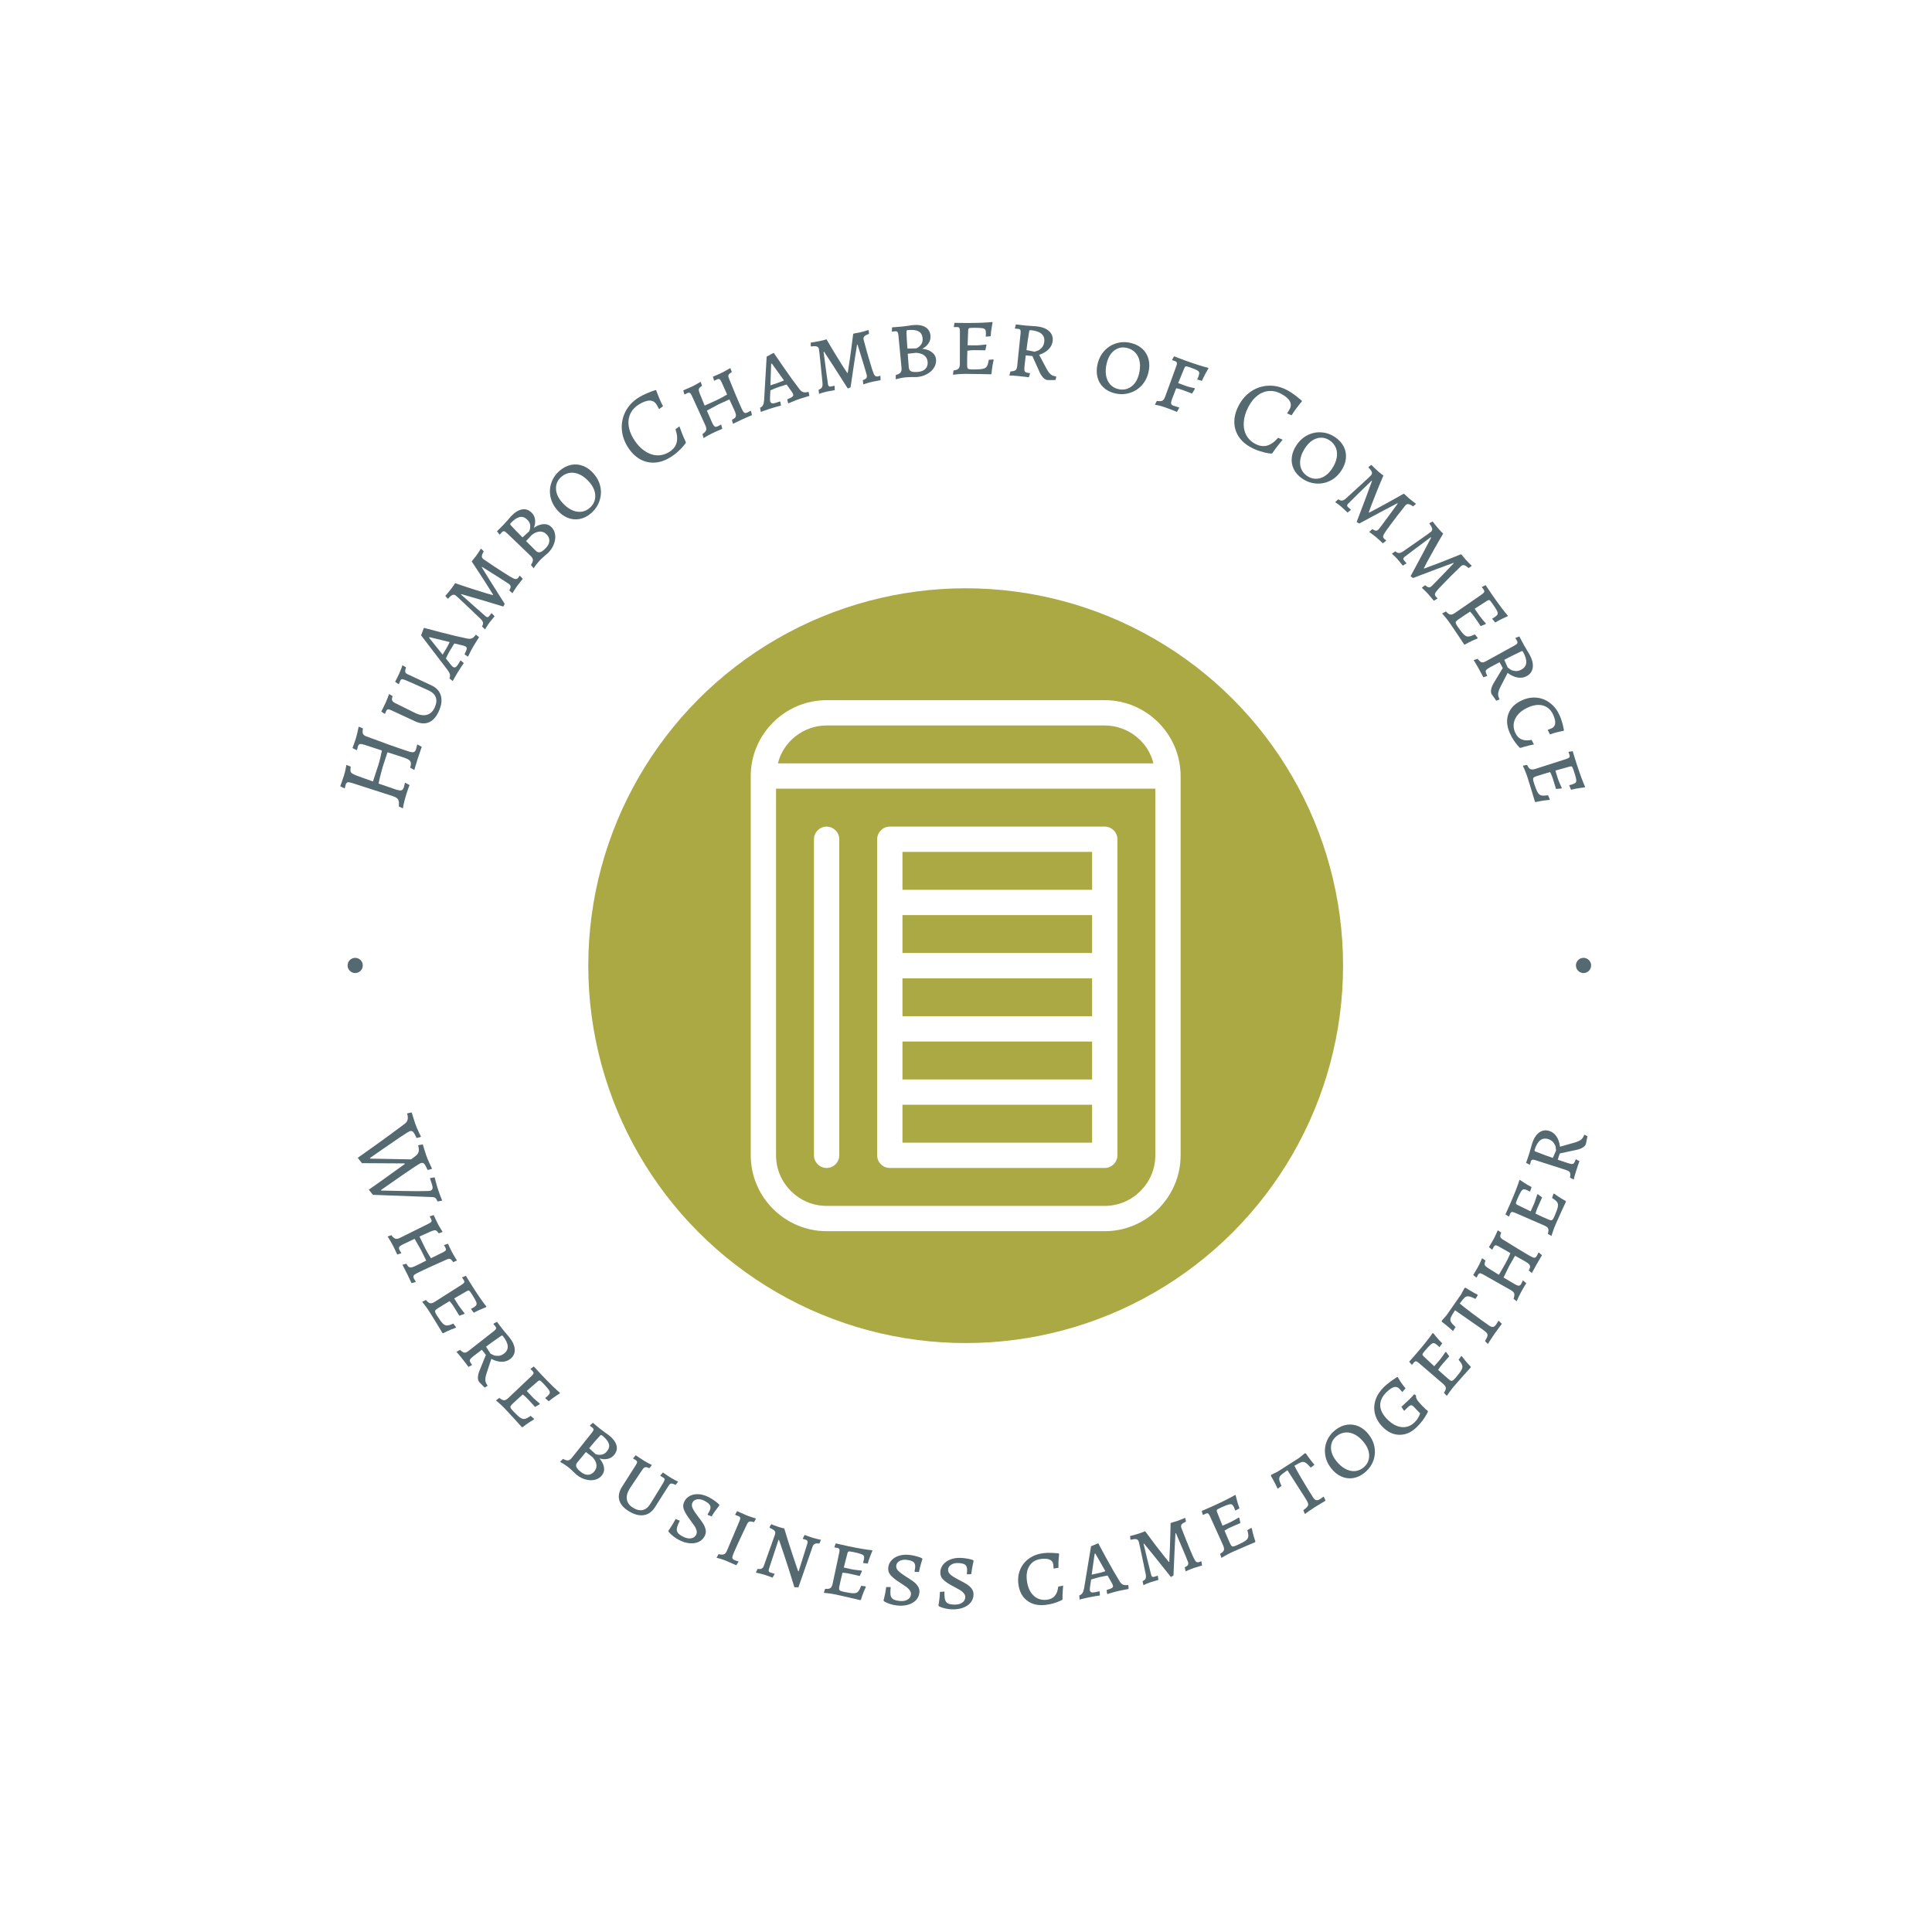 <svg xmlns="http://www.w3.org/2000/svg" version="1.1" xmlns:xlink="http://www.w3.org/1999/xlink" xmlns:svgjs="http://svgjs.dev/svgjs" width="1500" height="1500" viewBox="0 0 1500 1500"><rect width="1500" height="1500" fill="#ffffff"></rect><g transform="matrix(0.667,0,0,0.667,249.5,249.5)"><svg viewBox="0 0 280 280" data-background-color="#ffffff" preserveAspectRatio="xMidYMid meet" height="1500" width="1500" xmlns="http://www.w3.org/2000/svg" xmlns:xlink="http://www.w3.org/1999/xlink"><g id="tight-bounds" transform="matrix(1,0,0,1,0.14,0.14)"><svg viewBox="0 0 279.72 279.72" height="279.72" width="279.72"><g><svg viewBox="0 0 279.72 279.72" height="279.72" width="279.72"><g><svg viewBox="0 0 279.72 279.72" height="279.72" width="279.72"><g id="textblocktransform"><svg viewBox="0 0 279.72 279.72" height="279.72" width="279.72" id="textblock"><g><svg viewBox="0 0 279.72 279.72" height="279.72" width="279.72"><g transform="matrix(1,0,0,1,57.447,57.447)"><svg viewBox="0 0 164.827 164.827" height="164.827" width="164.827"><g id="icon-0"><circle r="82" cx="82.413" cy="82.413" fill="#aba944" data-fill-palette-color="accent"></circle><svg xmlns="http://www.w3.org/2000/svg" xmlns:xlink="http://www.w3.org/1999/xlink" version="1.1" x="24.724" y="24.724" viewBox="16 8 68 84" style="enable-background:new 0 0 100 100;" xml:space="preserve" height="115.379" width="115.379" class="icon-jxe-0" data-fill-palette-color="quaternary" id="jxe-0"><path d="M72 8H28C21.4 8 16 13.4 16 20V80C16 86.6 21.4 92 28 92H72C78.6 92 84 86.6 84 80V20C84 13.4 78.6 8 72 8M28 12H72C75.7 12 78.9 14.6 79.7 18H20.3C21.1 14.6 24.3 12 28 12M80 80C80 84.4 76.4 88 72 88H28C23.6 88 20 84.4 20 80V22H80zM26 80V30C26 28.9 26.9 28 28 28S30 28.9 30 30V80C30 81.1 29.1 82 28 82S26 81.1 26 80M38 82H72C73.1 82 74 81.1 74 80V30C74 28.9 73.1 28 72 28H38C36.9 28 36 28.9 36 30V80C36 81.1 36.9 82 38 82M40 62H70V68H40zM40 52H70V58H40zM70 48H40V42H70zM70 78H40V72H70zM40 32H70V38H40z" fill="#ffffff" data-fill-palette-color="quaternary"></path></svg></g></svg></g><g id="text-0"><path d="M17.614 105.695l-0.928-0.441c0.079-0.687 0.031-1.185-0.145-1.494-0.171-0.3-0.553-0.544-1.145-0.734v0l-8.878-2.865c-0.451-0.144-0.77-0.191-0.957-0.14-0.189 0.058-0.334 0.242-0.433 0.552v0l-0.179 0.733-0.104 0.011-0.884-0.439c0.058-0.182 0.11-0.321 0.156-0.417v0c0.298-0.839 0.518-1.478 0.658-1.916v0c0.19-0.592 0.367-1.367 0.533-2.323v0l0.93 0.398c-0.068 0.446-0.08 0.772-0.036 0.98 0.038 0.205 0.165 0.376 0.382 0.511 0.214 0.143 0.583 0.313 1.106 0.51v0l3.384 1.217 1.155-3.537c0.285-0.888 0.548-1.954 0.79-3.198v0l-3.84-1.252c-0.451-0.144-0.77-0.191-0.958-0.139-0.189 0.058-0.334 0.242-0.432 0.551v0c-0.065 0.202-0.124 0.446-0.179 0.733v0l-0.107 0.022-0.881-0.449c0.063-0.15 0.167-0.429 0.312-0.835 0.145-0.406 0.282-0.811 0.412-1.216v0c0.218-0.68 0.424-1.545 0.619-2.595v0l0.934 0.388c-0.099 0.54-0.097 0.93 0.003 1.17 0.103 0.233 0.358 0.423 0.765 0.567v0c1.569 0.592 3.256 1.21 5.061 1.855 1.807 0.638 3.175 1.106 4.103 1.403v0c0.525 0.168 0.895 0.216 1.112 0.144 0.214-0.065 0.38-0.283 0.498-0.653v0c0.054-0.168 0.135-0.491 0.244-0.968v0l0.093-0.015 0.908 0.503c-0.063 0.195-0.119 0.348-0.169 0.458v0c-0.324 0.92-0.565 1.626-0.722 2.117v0l-0.739 2.446-0.888-0.496c0.135-0.469 0.181-0.833 0.138-1.091-0.045-0.252-0.209-0.471-0.49-0.658-0.284-0.18-0.749-0.373-1.395-0.58v0l-3.191-1.022-1.048 3.204c-0.099 0.354-0.233 0.857-0.405 1.507-0.169 0.643-0.332 1.337-0.488 2.081v0l3.76 1.294c0.572 0.183 0.976 0.242 1.213 0.176 0.229-0.068 0.402-0.283 0.519-0.646v0c0.054-0.168 0.135-0.491 0.243-0.969v0l0.094-0.014 0.911 0.492c-0.054 0.124-0.145 0.362-0.274 0.714-0.126 0.346-0.247 0.7-0.362 1.064v0c-0.209 0.653-0.405 1.358-0.589 2.115-0.174 0.753-0.238 1.148-0.19 1.186z" fill="#556970" data-fill-palette-color="primary"></path><path d="M25.331 84.688c-0.555 1.192-1.273 1.964-2.155 2.318-0.879 0.347-1.876 0.261-2.99-0.258v0l-5.132-2.39c-0.333-0.155-0.577-0.218-0.731-0.188-0.151 0.023-0.283 0.157-0.397 0.4v0l-0.231 0.547-0.08 0.021-0.73-0.492c0.069-0.147 0.2-0.413 0.395-0.798 0.192-0.378 0.382-0.769 0.569-1.173v0c0.137-0.295 0.281-0.645 0.431-1.051 0.15-0.406 0.247-0.672 0.291-0.8v0l0.767 0.462c-0.131 0.415-0.165 0.714-0.103 0.9 0.059 0.191 0.229 0.371 0.508 0.54v0l4.55 2.259c0.955 0.445 1.791 0.565 2.51 0.362 0.725-0.2 1.281-0.717 1.669-1.55v0c0.394-0.846 0.481-1.585 0.26-2.218-0.22-0.633-0.734-1.137-1.541-1.512v0c-0.827-0.385-1.773-0.814-2.838-1.287-1.06-0.47-1.809-0.795-2.247-0.976v0c-0.377-0.144-0.629-0.207-0.755-0.188-0.135 0.023-0.255 0.146-0.36 0.371v0l-0.298 0.691-0.071 0.002-0.73-0.492c0.063-0.135 0.187-0.385 0.373-0.75 0.183-0.359 0.362-0.728 0.538-1.106v0c0.143-0.308 0.281-0.645 0.413-1.012 0.135-0.374 0.222-0.618 0.259-0.733v0l0.776 0.443c-0.154 0.498-0.207 0.839-0.161 1.024 0.04 0.182 0.21 0.344 0.512 0.484v0l5.151 2.398c1.108 0.516 1.803 1.276 2.084 2.281 0.275 1.001 0.106 2.158-0.506 3.471z" fill="#556970" data-fill-palette-color="primary"></path><path d="M31.747 72.671l-0.138 0.003-0.643-0.473c0.284-0.555 0.442-0.947 0.472-1.176 0.031-0.229-0.042-0.396-0.218-0.502v0c-0.2-0.12-0.44-0.207-0.721-0.261v0l-1.741-0.416c-0.165 0.247-0.486 0.767-0.964 1.561v0c-0.222 0.369-0.514 0.936-0.874 1.701v0l1.086 1.383c0.236 0.266 0.387 0.419 0.454 0.458v0c0.2 0.12 0.387 0.138 0.561 0.054 0.175-0.085 0.358-0.287 0.552-0.609v0l0.492-0.818 0.105-0.01 0.647 0.549c-0.089 0.12-0.28 0.397-0.574 0.831-0.294 0.434-0.57 0.865-0.828 1.295v0c-0.244 0.406-0.458 0.776-0.643 1.11-0.181 0.328-0.306 0.55-0.376 0.665v0l-0.71-0.588c0.131-0.3 0.167-0.58 0.108-0.838-0.059-0.258-0.23-0.584-0.513-0.976v0l-5.752-7.53 0.559-1.506 0.104-0.111c0.048 0.029 1.223 0.339 3.523 0.931 2.302 0.601 4.229 1.059 5.78 1.373v0c0.446 0.095 0.802 0.086 1.067-0.026 0.262-0.106 0.54-0.364 0.835-0.772v0l0.104 0.013 0.627 0.5c-0.076 0.127-0.225 0.36-0.444 0.698-0.216 0.332-0.428 0.67-0.636 1.016v0c-0.31 0.515-0.588 1.019-0.836 1.513-0.238 0.492-0.393 0.811-0.465 0.958zM26.21 72.273l0.775-1.291c0.27-0.448 0.521-0.928 0.755-1.439v0l-4.383-1.064-0.082 0.136z" fill="#556970" data-fill-palette-color="primary"></path><path d="M39.404 61.828c-4.129-1.254-7.167-2.153-9.114-2.695v0l-0.071 0.093c0.53 0.472 1.522 1.356 2.979 2.652 1.45 1.292 2.252 1.996 2.404 2.112v0c0.152 0.115 0.29 0.162 0.413 0.139 0.113-0.021 0.232-0.113 0.355-0.276v0l0.429-0.567 0.091 0.003 0.606 0.658c-0.081 0.107-0.243 0.304-0.486 0.589-0.247 0.292-0.482 0.584-0.704 0.877v0c-0.179 0.237-0.357 0.501-0.533 0.793-0.176 0.292-0.288 0.486-0.335 0.584v0l-0.67-0.626c0.191-0.334 0.262-0.622 0.214-0.862-0.048-0.24-0.239-0.522-0.572-0.845v0c-0.728-0.701-1.759-1.681-3.093-2.939-1.325-1.259-2.077-1.957-2.258-2.093v0c-0.237-0.179-0.479-0.216-0.727-0.112-0.249 0.095-0.556 0.36-0.919 0.794v0l-0.132-0.02-0.487-0.568c0.109-0.121 0.296-0.339 0.56-0.653 0.269-0.32 0.518-0.632 0.748-0.936v0c0.196-0.259 0.372-0.503 0.527-0.731 0.155-0.228 0.253-0.381 0.293-0.457v0c1.368 0.476 2.659 0.908 3.872 1.295 1.22 0.391 2.198 0.697 2.935 0.917 0.736 0.211 1.197 0.339 1.385 0.384v0l0.064-0.085c-0.229-0.377-0.779-1.254-1.651-2.632-0.876-1.372-1.875-2.899-2.996-4.58v0c0.044-0.082 0.112-0.177 0.203-0.285 0.091-0.108 0.177-0.216 0.258-0.323v0c0.109-0.121 0.258-0.306 0.445-0.554v0c0.141-0.186 0.336-0.468 0.587-0.846 0.25-0.378 0.415-0.63 0.493-0.757v0l0.076 0.005 0.553 0.551c-0.265 0.455-0.403 0.808-0.413 1.057-0.011 0.249 0.099 0.461 0.33 0.635v0c0.237 0.179 1.016 0.707 2.338 1.583 1.326 0.871 2.464 1.598 3.413 2.184v0c0.578 0.349 0.985 0.537 1.221 0.565 0.236 0.028 0.437-0.068 0.604-0.288v0l0.296-0.427 0.076 0.004 0.615 0.664c-0.072 0.096-0.217 0.275-0.433 0.537-0.216 0.262-0.439 0.545-0.669 0.85v0c-0.235 0.31-0.482 0.672-0.743 1.086-0.255 0.419-0.391 0.639-0.408 0.662v0l-0.675-0.618c0.195-0.34 0.291-0.613 0.287-0.819-0.009-0.211-0.121-0.397-0.335-0.559v0c-0.214-0.162-1.104-0.738-2.668-1.726-1.571-0.993-2.64-1.665-3.208-2.016v0l-0.064 0.085c1.252 2.046 2.913 4.695 4.983 7.945v0z" fill="#556970" data-fill-palette-color="primary"></path><path d="M47.36 51.769c-0.263 0.276-0.54 0.603-0.831 0.98-0.286 0.382-0.469 0.636-0.551 0.763v0l-0.58-0.713c0.298-0.467 0.442-0.838 0.43-1.113-0.012-0.275-0.189-0.575-0.532-0.901v0l-5.123-4.92c-0.256-0.244-0.462-0.376-0.617-0.398-0.155-0.021-0.319 0.058-0.489 0.237v0l-0.416 0.468-0.106-0.012-0.526-0.677c0.112-0.118 0.322-0.328 0.629-0.631 0.307-0.303 0.605-0.605 0.893-0.907v0c0.292-0.307 0.592-0.637 0.897-0.989 0.306-0.352 0.515-0.598 0.627-0.735v0c0.809-0.85 1.599-1.347 2.37-1.491 0.771-0.144 1.467 0.079 2.087 0.668v0c0.43 0.409 0.685 0.915 0.764 1.519 0.085 0.598-0.003 1.202-0.262 1.813v0c0.678-0.477 1.356-0.743 2.035-0.8 0.683-0.062 1.266 0.136 1.746 0.594v0c0.451 0.429 0.729 0.967 0.835 1.615 0.106 0.637 0.035 1.306-0.213 2.007-0.243 0.696-0.639 1.333-1.19 1.911v0c-0.161 0.169-0.427 0.403-0.8 0.703v0c-0.494 0.437-0.853 0.773-1.077 1.009zM43.57 46.8c0.132-0.118 0.347-0.314 0.646-0.585 0.303-0.277 0.56-0.511 0.77-0.702v0c0.02 0.019 0.077-0.127 0.169-0.439 0.097-0.317 0.116-0.67 0.056-1.059-0.064-0.383-0.284-0.753-0.657-1.108v0c-0.507-0.482-1.049-0.656-1.625-0.522-0.577 0.134-1.221 0.575-1.932 1.322v0c-0.083 0.087-0.119 0.16-0.107 0.22 0.012 0.07 0.066 0.161 0.164 0.274v0c0.627 0.694 1.466 1.561 2.516 2.599zM44.34 47.606l2.137 2.122c0.302 0.287 0.617 0.382 0.944 0.284 0.328-0.098 0.74-0.408 1.237-0.93v0c0.482-0.507 0.73-1.023 0.742-1.548 0.017-0.53-0.2-1.01-0.651-1.439v0c-0.42-0.4-0.897-0.585-1.431-0.557-0.534 0.018-1.108 0.257-1.722 0.718v0z" fill="#556970" data-fill-palette-color="primary"></path><path d="M58.418 41.591c-0.765 0.65-1.587 1.057-2.468 1.221-0.881 0.164-1.743 0.072-2.587-0.277-0.85-0.345-1.62-0.923-2.311-1.737v0c-0.746-0.878-1.22-1.839-1.421-2.882-0.201-1.044-0.124-2.061 0.232-3.05 0.351-0.994 0.955-1.855 1.811-2.583v0c0.781-0.664 1.614-1.08 2.501-1.249 0.886-0.169 1.752-0.084 2.596 0.255 0.85 0.335 1.621 0.909 2.313 1.722v0c0.746 0.878 1.22 1.839 1.421 2.883 0.196 1.049 0.113 2.075-0.25 3.078-0.352 1.004-0.964 1.877-1.837 2.619zM58.137 40.425c0.819-0.696 1.232-1.557 1.24-2.585 0.007-1.017-0.408-2.019-1.246-3.004v0c-0.632-0.743-1.309-1.294-2.032-1.653-0.718-0.354-1.432-0.495-2.139-0.422-0.703 0.078-1.346 0.365-1.928 0.859v0c-0.802 0.682-1.199 1.525-1.19 2.529 0.004 0.998 0.425 1.99 1.263 2.975v0c0.632 0.743 1.306 1.297 2.024 1.661 0.713 0.359 1.418 0.511 2.114 0.457 0.697-0.064 1.328-0.336 1.894-0.817z" fill="#556970" data-fill-palette-color="primary"></path><path d="M75.61 29.445c-1.14 0.696-2.284 1.067-3.431 1.113-1.151 0.04-2.228-0.238-3.23-0.835-0.992-0.595-1.851-1.486-2.577-2.674v0c-0.77-1.261-1.182-2.574-1.238-3.94-0.052-1.36 0.249-2.636 0.904-3.831 0.651-1.184 1.608-2.161 2.868-2.931v0c0.471-0.287 0.972-0.544 1.505-0.77 0.523-0.228 0.976-0.409 1.358-0.543 0.372-0.136 0.611-0.22 0.716-0.251v0l0.144 0.074c0.024 0.093 0.097 0.301 0.22 0.624 0.116 0.326 0.283 0.742 0.5 1.247 0.215 0.515 0.463 1.042 0.743 1.583v0l-0.87 0.63c-0.025-0.068-0.085-0.193-0.179-0.375-0.085-0.18-0.194-0.379-0.326-0.595v0c-0.714-1.17-2.001-1.188-3.859-0.054v0c-0.832 0.508-1.442 1.158-1.828 1.948-0.387 0.791-0.524 1.657-0.413 2.6 0.109 0.952 0.468 1.925 1.075 2.921v0c0.67 1.098 1.44 1.953 2.311 2.564 0.874 0.618 1.776 0.957 2.707 1.017 0.937 0.057 1.837-0.178 2.7-0.704v0c0.857-0.523 1.4-1.186 1.631-1.989 0.227-0.809 0.149-1.797-0.232-2.964v0l0.855-0.634c0.082 0.215 0.256 0.684 0.523 1.407 0.271 0.729 0.557 1.395 0.859 1.997v0l-0.018 0.235c0.007 0.012-0.141 0.202-0.446 0.571-0.305 0.368-0.709 0.785-1.213 1.249-0.503 0.464-1.089 0.901-1.759 1.31z" fill="#556970" data-fill-palette-color="primary"></path><path d="M82.933 25.254l-0.277-0.876c0.45-0.325 0.719-0.617 0.81-0.877 0.09-0.26 0.033-0.611-0.172-1.053v0l-2.933-6.422c-0.154-0.334-0.3-0.539-0.437-0.616-0.137-0.077-0.324-0.061-0.561 0.049v0l-0.539 0.273-0.094-0.051-0.24-0.823c0.135-0.062 0.391-0.173 0.769-0.332 0.378-0.159 0.753-0.325 1.125-0.497v0c0.308-0.142 0.668-0.332 1.08-0.569 0.412-0.237 0.682-0.393 0.811-0.468v0l0.306 0.863c-0.297 0.2-0.497 0.366-0.599 0.498-0.099 0.139-0.139 0.298-0.119 0.476 0.026 0.175 0.114 0.457 0.264 0.848v0l1.019 2.483 2.636-1.195c0.712-0.329 1.46-0.733 2.243-1.212v0l-1.217-2.708c-0.154-0.334-0.3-0.539-0.436-0.615-0.137-0.077-0.324-0.061-0.561 0.049v0l-0.559 0.281-0.074-0.059-0.241-0.823c0.128-0.044 0.37-0.144 0.726-0.3 0.349-0.154 0.694-0.309 1.034-0.467v0c0.321-0.148 0.703-0.348 1.147-0.6 0.444-0.252 0.737-0.418 0.879-0.499v0l0.325 0.854c-0.393 0.244-0.631 0.455-0.712 0.633-0.084 0.171-0.06 0.417 0.072 0.737v0c0.438 1.082 0.934 2.29 1.487 3.622 0.56 1.33 1.005 2.35 1.334 3.063v0c0.199 0.43 0.379 0.693 0.54 0.789 0.155 0.1 0.374 0.084 0.656-0.046v0c0.16-0.074 0.305-0.149 0.434-0.224 0.129-0.075 0.216-0.123 0.261-0.144v0l0.093 0.051 0.21 0.884c-0.148 0.068-0.43 0.191-0.846 0.367-0.417 0.177-0.846 0.368-1.289 0.573v0l-2.002 0.949-0.21-0.884c0.346-0.16 0.584-0.32 0.712-0.481 0.125-0.167 0.173-0.376 0.142-0.627-0.04-0.254-0.162-0.603-0.366-1.045v0l-1.045-2.261-2.319 1.048c-0.218 0.101-0.643 0.328-1.273 0.682-0.64 0.35-1.073 0.585-1.298 0.705v0l1.152 2.644c0.199 0.43 0.38 0.696 0.545 0.799 0.158 0.106 0.378 0.094 0.661-0.037v0c0.16-0.074 0.305-0.149 0.433-0.223 0.129-0.075 0.213-0.129 0.252-0.163v0l0.074 0.059 0.229 0.875c-0.109 0.05-0.317 0.139-0.624 0.265-0.307 0.127-0.628 0.267-0.962 0.421v0c-0.5 0.231-1.037 0.503-1.609 0.814-0.569 0.318-0.852 0.499-0.847 0.543z" fill="#556970" data-fill-palette-color="primary"></path><path d="M101.369 17.675l-0.107-0.088-0.178-0.778c0.577-0.235 0.952-0.43 1.125-0.583 0.173-0.154 0.227-0.328 0.162-0.523v0c-0.073-0.221-0.199-0.444-0.377-0.668v0l-1.048-1.452c-0.286 0.08-0.869 0.264-1.748 0.555v0c-0.409 0.135-1 0.375-1.773 0.719v0l-0.079 1.756c0.006 0.355 0.021 0.57 0.045 0.644v0c0.073 0.221 0.203 0.357 0.391 0.407 0.188 0.05 0.459 0.016 0.815-0.102v0l0.906-0.299 0.087 0.061 0.132 0.838c-0.145 0.033-0.471 0.118-0.977 0.256-0.506 0.137-0.997 0.284-1.473 0.441v0c-0.45 0.148-0.854 0.289-1.211 0.422-0.351 0.131-0.591 0.217-0.718 0.259v0l-0.155-0.909c0.295-0.142 0.505-0.33 0.628-0.564 0.124-0.234 0.206-0.593 0.248-1.076v0l0.552-9.459 1.407-0.777 0.151-0.016c0.018 0.054 0.705 1.055 2.063 3.004 1.353 1.958 2.515 3.561 3.485 4.811v0c0.276 0.363 0.551 0.588 0.826 0.676 0.268 0.09 0.647 0.077 1.137-0.04v0l0.07 0.078 0.148 0.788c-0.141 0.047-0.405 0.126-0.791 0.239-0.38 0.111-0.762 0.229-1.145 0.355v0c-0.57 0.188-1.111 0.389-1.621 0.602-0.501 0.217-0.827 0.358-0.977 0.423zM97.432 13.76l1.43-0.471c0.497-0.164 1-0.363 1.51-0.599v0l-2.627-3.666-0.151 0.05z" fill="#556970" data-fill-palette-color="primary"></path><path d="M114.245 14.453c-2.311-3.645-4.027-6.308-5.148-7.989v0l-0.114 0.024c0.094 0.703 0.269 2.021 0.526 3.954 0.256 1.926 0.404 2.982 0.444 3.168v0c0.04 0.187 0.114 0.312 0.222 0.376 0.099 0.058 0.249 0.066 0.45 0.022v0l0.694-0.15 0.067 0.062 0.03 0.893c-0.131 0.028-0.382 0.072-0.753 0.13-0.378 0.06-0.746 0.128-1.105 0.206v0c-0.29 0.063-0.597 0.147-0.921 0.252-0.324 0.106-0.536 0.181-0.635 0.224v0l-0.099-0.911c0.363-0.129 0.604-0.3 0.724-0.514 0.12-0.214 0.16-0.551 0.118-1.013v0c-0.094-1.006-0.236-2.422-0.427-4.245-0.182-1.819-0.297-2.839-0.344-3.06v0c-0.063-0.29-0.222-0.476-0.478-0.559-0.251-0.091-0.656-0.09-1.215 0.002v0l-0.087-0.101 0.002-0.749c0.162-0.02 0.445-0.063 0.851-0.129 0.412-0.067 0.805-0.141 1.177-0.221v0c0.318-0.068 0.61-0.139 0.877-0.21 0.266-0.072 0.44-0.124 0.519-0.156v0c0.726 1.253 1.422 2.423 2.09 3.508 0.669 1.092 1.211 1.962 1.625 2.611 0.42 0.64 0.686 1.038 0.8 1.194v0l0.103-0.022c0.073-0.435 0.228-1.459 0.466-3.072 0.231-1.611 0.471-3.42 0.719-5.425v0c0.087-0.033 0.2-0.061 0.339-0.085 0.14-0.023 0.275-0.048 0.407-0.076v0c0.162-0.02 0.395-0.063 0.699-0.129v0c0.228-0.049 0.56-0.135 0.996-0.258 0.436-0.123 0.725-0.207 0.867-0.252v0l0.055 0.053 0.06 0.779c-0.498 0.172-0.832 0.349-1.003 0.531-0.171 0.181-0.225 0.414-0.164 0.696v0c0.063 0.29 0.309 1.199 0.739 2.726 0.437 1.525 0.824 2.819 1.161 3.882v0c0.21 0.641 0.396 1.05 0.557 1.224 0.161 0.175 0.376 0.234 0.645 0.176v0l0.503-0.13 0.055 0.053 0.032 0.904c-0.117 0.025-0.343 0.067-0.678 0.124-0.335 0.058-0.688 0.127-1.061 0.207v0c-0.38 0.082-0.804 0.195-1.272 0.339-0.466 0.151-0.713 0.23-0.741 0.236v0l-0.109-0.909c0.37-0.13 0.62-0.275 0.753-0.433 0.131-0.166 0.168-0.38 0.111-0.642v0c-0.057-0.263-0.355-1.279-0.896-3.05-0.542-1.777-0.914-2.984-1.116-3.62v0l-0.104 0.022c-0.386 2.368-0.856 5.458-1.407 9.272v0z" fill="#556970" data-fill-palette-color="primary"></path><path d="M126.838 12.021c-0.38 0.038-0.803 0.105-1.269 0.201-0.466 0.103-0.771 0.176-0.916 0.219v0l0.026-0.919c0.531-0.159 0.882-0.347 1.051-0.563 0.17-0.216 0.232-0.559 0.186-1.03v0l-0.673-7.071c-0.035-0.352-0.105-0.586-0.208-0.704-0.104-0.117-0.279-0.164-0.525-0.139v0l-0.621 0.083-0.071-0.078 0.042-0.857c0.162-0.016 0.458-0.038 0.888-0.067 0.43-0.029 0.853-0.064 1.268-0.105v0c0.422-0.042 0.864-0.097 1.327-0.164 0.462-0.067 0.78-0.117 0.954-0.148v0c1.167-0.116 2.09 0.023 2.769 0.416 0.678 0.394 1.06 1.017 1.145 1.868v0c0.059 0.591-0.078 1.141-0.411 1.65-0.326 0.508-0.787 0.909-1.383 1.203v0c0.825 0.081 1.513 0.322 2.065 0.721 0.558 0.399 0.87 0.929 0.936 1.59v0c0.062 0.619-0.079 1.208-0.421 1.768-0.336 0.552-0.826 1.013-1.471 1.382-0.638 0.369-1.354 0.593-2.149 0.672v0c-0.232 0.023-0.587 0.026-1.065 0.011v0c-0.66 0.009-1.151 0.029-1.474 0.061zM127.207 5.784c0.177-0.003 0.468-0.011 0.872-0.023 0.411-0.012 0.758-0.022 1.041-0.029v0c0.003 0.028 0.141-0.046 0.415-0.223 0.281-0.177 0.525-0.432 0.733-0.765 0.201-0.333 0.276-0.756 0.225-1.269v0c-0.069-0.696-0.366-1.182-0.89-1.456-0.525-0.274-1.3-0.361-2.327-0.259v0c-0.12 0.012-0.194 0.044-0.225 0.097-0.037 0.06-0.055 0.165-0.054 0.315v0c0.022 0.935 0.092 2.139 0.21 3.612zM127.265 6.897l0.235 3.002c0.041 0.415 0.218 0.692 0.53 0.831 0.312 0.139 0.827 0.173 1.545 0.102v0c0.696-0.069 1.22-0.299 1.572-0.689 0.359-0.391 0.507-0.896 0.445-1.514v0c-0.057-0.577-0.298-1.029-0.721-1.356-0.417-0.335-1.008-0.528-1.773-0.58v0z" fill="#556970" data-fill-palette-color="primary"></path><path d="M137.098 11.461l0.114-0.933c0.544-0.065 0.911-0.2 1.102-0.406 0.19-0.205 0.285-0.559 0.283-1.061v0l0.013-7.039c-0.001-0.368-0.048-0.615-0.139-0.742-0.092-0.127-0.269-0.19-0.531-0.189v0l-0.604 0.023-0.043-0.085 0.136-0.849c0.177 0 0.523 0.006 1.039 0.019 0.516 0.013 1.078 0.018 1.686 0.017v0c2.474-0.006 4.3-0.078 5.48-0.216v0l0.074 0.116c-0.035 0.163-0.101 0.534-0.198 1.114-0.105 0.573-0.177 1.195-0.218 1.867v0l-1.07 0.087c0-0.057 0.007-0.155 0.02-0.297 0.014-0.141 0.02-0.286 0.02-0.434v0c-0.001-0.389-0.055-0.661-0.161-0.816-0.113-0.155-0.343-0.257-0.69-0.306-0.346-0.049-0.951-0.072-1.813-0.07v0c-0.396 0.001-0.668 0.012-0.816 0.034-0.148 0.022-0.247 0.075-0.297 0.16-0.042 0.078-0.07 0.226-0.083 0.446v0l-0.119 3.159 1.813 0.017c0.269-0.001 0.661-0.026 1.176-0.078 0.516-0.058 0.858-0.094 1.028-0.108v0l0.085 0.116-0.262 1.146c-0.163 0-0.484-0.006-0.964-0.019-0.481-0.013-0.99-0.019-1.527-0.017v0c-0.41 0.001-0.876 0.041-1.399 0.12v0c-0.039 1.124-0.058 2.138-0.056 3.043v0c0.001 0.339 0.026 0.576 0.076 0.71 0.057 0.127 0.177 0.215 0.361 0.264 0.184 0.042 0.491 0.062 0.923 0.061v0c0.961-0.003 1.65-0.05 2.067-0.143 0.41-0.086 0.699-0.267 0.868-0.543 0.169-0.276 0.305-0.746 0.409-1.411v0l0.976-0.087 0.085 0.106c-0.042 0.163-0.119 0.545-0.231 1.145-0.104 0.601-0.188 1.227-0.249 1.877v0l-0.127 0.107c-0.403-0.013-1.233-0.032-2.492-0.058-1.258-0.025-2.279-0.036-3.063-0.034v0c-0.601 0.002-1.163 0.028-1.686 0.079-0.516 0.058-0.848 0.094-0.996 0.108z" fill="#556970" data-fill-palette-color="primary"></path><path d="M157.647 12.618c-0.324-0.032-0.64-0.209-0.949-0.53-0.309-0.322-0.58-0.746-0.812-1.274v0l-1.536-3.422-1.435-0.142-0.276 2.359c-0.042 0.422-0.043 0.727-0.005 0.916 0.045 0.196 0.148 0.331 0.312 0.404 0.163 0.073 0.452 0.137 0.865 0.192v0l0.035 0.078-0.262 0.816c-0.174-0.031-0.493-0.074-0.957-0.127-0.464-0.053-0.931-0.103-1.402-0.149v0c-0.457-0.045-0.855-0.077-1.194-0.097-0.339-0.019-0.569-0.028-0.69-0.025v0l0.247-0.881c0.549-0.024 0.92-0.115 1.113-0.274 0.193-0.158 0.314-0.48 0.362-0.966v0l0.728-7.044c0.035-0.352 0.013-0.595-0.067-0.731-0.079-0.136-0.241-0.216-0.487-0.24v0l-0.625-0.04-0.055-0.091 0.21-0.831c0.148 0.015 0.428 0.049 0.842 0.104 0.414 0.055 0.824 0.103 1.233 0.143v0c0.429 0.042 0.887 0.077 1.374 0.104 0.487 0.027 0.819 0.049 0.995 0.066v0c1.196 0.118 2.107 0.457 2.733 1.016 0.634 0.56 0.907 1.276 0.822 2.148v0c-0.067 0.675-0.357 1.279-0.872 1.81-0.513 0.525-1.204 0.932-2.07 1.223v0l1.599 3.013c0.307 0.563 0.611 0.973 0.911 1.23 0.302 0.25 0.682 0.398 1.139 0.443v0l0.074 0.113-0.173 0.676zM154.847 6.451c0.292-0.085 0.55-0.173 0.772-0.265 0.229-0.091 0.491-0.299 0.786-0.625 0.302-0.325 0.481-0.769 0.537-1.332v0c0.141-1.428-0.84-2.246-2.943-2.454v0c-0.12-0.012-0.206 0.004-0.261 0.049-0.048 0.052-0.08 0.159-0.095 0.321v0c-0.297 1.782-0.487 3.102-0.572 3.96v0z" fill="#556970" data-fill-palette-color="primary"></path><path d="M172.182 15.473c-0.973-0.245-1.783-0.678-2.428-1.3-0.645-0.621-1.071-1.377-1.277-2.267-0.213-0.892-0.189-1.855 0.071-2.89v0c0.281-1.117 0.788-2.061 1.521-2.831 0.733-0.77 1.605-1.298 2.618-1.583 1.013-0.292 2.065-0.3 3.154-0.026v0c0.994 0.25 1.817 0.687 2.469 1.31 0.652 0.623 1.086 1.377 1.301 2.262 0.222 0.887 0.202 1.847-0.058 2.882v0c-0.281 1.117-0.788 2.061-1.522 2.831-0.74 0.769-1.623 1.297-2.65 1.586-1.022 0.297-2.088 0.306-3.199 0.026zM172.968 14.566c1.042 0.262 1.983 0.098 2.824-0.492 0.832-0.585 1.406-1.505 1.721-2.759v0c0.238-0.946 0.293-1.817 0.166-2.615-0.129-0.79-0.429-1.453-0.9-1.986-0.472-0.527-1.079-0.883-1.818-1.07v0c-1.021-0.257-1.938-0.09-2.75 0.5-0.81 0.583-1.373 1.502-1.688 2.757v0c-0.238 0.946-0.297 1.817-0.176 2.612 0.122 0.789 0.408 1.451 0.856 1.986 0.457 0.53 1.045 0.886 1.765 1.067z" fill="#556970" data-fill-palette-color="primary"></path><path d="M180.98 17.968l0.418-0.819c0.561 0.089 0.962 0.071 1.202-0.052 0.24-0.124 0.445-0.422 0.614-0.895v0l2.409-6.614c0.124-0.346 0.165-0.594 0.121-0.745-0.043-0.151-0.188-0.27-0.434-0.359v0l-0.576-0.184-0.011-0.095 0.416-0.751c0.166 0.06 0.49 0.183 0.971 0.371 0.481 0.188 1.007 0.384 1.579 0.59v0c2.162 0.776 3.788 1.289 4.877 1.537v0l0.041 0.138c-0.082 0.143-0.273 0.477-0.573 1-0.291 0.519-0.574 1.086-0.848 1.701v0l-1.019-0.299c0.019-0.053 0.06-0.147 0.124-0.282 0.063-0.135 0.12-0.272 0.17-0.412v0c0.131-0.366 0.177-0.639 0.137-0.818-0.034-0.177-0.189-0.342-0.465-0.494-0.276-0.152-0.756-0.35-1.442-0.596v0c-0.372-0.134-0.632-0.216-0.779-0.246-0.147-0.03-0.258-0.014-0.333 0.049-0.066 0.059-0.143 0.189-0.23 0.39v0l-1.314 3.189 1.729 0.644c0.226 0.081 0.557 0.174 0.992 0.277 0.432 0.095 0.72 0.161 0.864 0.198v0l0.051 0.142-0.627 1.025c-0.14-0.05-0.41-0.155-0.811-0.314-0.401-0.159-0.824-0.319-1.27-0.478v0c-0.386-0.139-0.837-0.263-1.353-0.373v0l-0.945 2.443c-0.155 0.432-0.209 0.74-0.162 0.921 0.041 0.18 0.214 0.325 0.52 0.435v0c0.226 0.081 0.463 0.155 0.709 0.221 0.24 0.064 0.403 0.111 0.49 0.142v0l0.024 0.121-0.48 0.864c-0.175-0.078-0.513-0.214-1.013-0.409-0.507-0.197-1.024-0.39-1.549-0.579v0c-0.406-0.146-0.84-0.275-1.303-0.388-0.465-0.107-0.772-0.172-0.921-0.196z" fill="#556970" data-fill-palette-color="primary"></path><path d="M201.861 27.251c-1.179-0.627-2.081-1.423-2.705-2.388-0.62-0.971-0.929-2.039-0.924-3.205 0.007-1.157 0.338-2.35 0.992-3.58v0c0.694-1.304 1.614-2.327 2.761-3.07 1.144-0.736 2.397-1.127 3.758-1.171 1.351-0.042 2.679 0.284 3.983 0.978v0c0.487 0.259 0.963 0.56 1.428 0.904 0.463 0.334 0.849 0.632 1.158 0.893 0.307 0.251 0.5 0.414 0.581 0.489v0l0.01 0.161c-0.068 0.068-0.21 0.237-0.425 0.506-0.222 0.266-0.495 0.621-0.819 1.066-0.334 0.447-0.662 0.929-0.985 1.445v0l-0.986-0.428c0.046-0.056 0.123-0.171 0.232-0.345 0.112-0.165 0.227-0.359 0.347-0.584v0c0.644-1.21 0.005-2.327-1.917-3.35v0c-0.861-0.458-1.73-0.652-2.608-0.582-0.878 0.07-1.694 0.392-2.448 0.967-0.764 0.578-1.42 1.382-1.967 2.412v0c-0.604 1.136-0.948 2.234-1.032 3.293-0.087 1.066 0.08 2.016 0.502 2.849 0.428 0.836 1.088 1.491 1.98 1.966v0c0.886 0.471 1.733 0.602 2.542 0.392 0.812-0.217 1.623-0.786 2.433-1.708v0l0.981 0.414c-0.144 0.18-0.459 0.569-0.945 1.166-0.49 0.604-0.917 1.189-1.282 1.756v0l-0.211 0.104c-0.007 0.012-0.246-0.019-0.719-0.094-0.472-0.075-1.036-0.211-1.692-0.408-0.656-0.197-1.33-0.479-2.023-0.848z" fill="#556970" data-fill-palette-color="primary"></path><path d="M212.966 34.008c-0.829-0.566-1.438-1.253-1.828-2.059-0.391-0.806-0.529-1.663-0.414-2.569 0.109-0.91 0.464-1.806 1.066-2.687v0c0.65-0.951 1.452-1.661 2.406-2.13 0.954-0.469 1.955-0.662 3.003-0.58 1.052 0.077 2.042 0.432 2.97 1.066v0c0.846 0.578 1.467 1.273 1.863 2.083 0.396 0.81 0.542 1.668 0.438 2.572-0.099 0.908-0.449 1.803-1.052 2.685v0c-0.65 0.951-1.452 1.661-2.406 2.13-0.96 0.465-1.972 0.655-3.035 0.571-1.062-0.075-2.065-0.436-3.011-1.082zM214.017 33.429c0.887 0.606 1.827 0.778 2.82 0.515 0.983-0.261 1.84-0.925 2.569-1.993v0c0.55-0.805 0.904-1.604 1.06-2.396 0.152-0.786 0.1-1.511-0.157-2.175-0.261-0.658-0.706-1.202-1.336-1.633v0c-0.869-0.594-1.787-0.755-2.753-0.482-0.962 0.267-1.807 0.935-2.537 2.003v0c-0.55 0.805-0.907 1.602-1.069 2.39-0.158 0.782-0.119 1.502 0.116 2.159 0.245 0.656 0.674 1.193 1.287 1.612z" fill="#556970" data-fill-palette-color="primary"></path><path d="M224.807 43.46c1.544-4.03 2.656-6.996 3.336-8.9v0l-0.088-0.076c-0.508 0.495-1.46 1.422-2.857 2.782-1.392 1.355-2.151 2.104-2.277 2.248v0c-0.126 0.144-0.182 0.278-0.168 0.402 0.013 0.114 0.096 0.239 0.25 0.374v0l0.534 0.468-0.009 0.09-0.699 0.558c-0.101-0.088-0.286-0.264-0.553-0.527-0.273-0.267-0.548-0.522-0.825-0.764v0c-0.223-0.195-0.474-0.392-0.753-0.588-0.279-0.197-0.465-0.322-0.558-0.376v0l0.672-0.623c0.32 0.214 0.601 0.305 0.844 0.274 0.243-0.031 0.538-0.201 0.883-0.51v0c0.751-0.676 1.802-1.635 3.151-2.877 1.35-1.232 2.1-1.933 2.249-2.103v0c0.195-0.223 0.25-0.462 0.163-0.717-0.077-0.255-0.319-0.58-0.726-0.974v0l0.029-0.129 0.601-0.446c0.113 0.118 0.317 0.319 0.611 0.605 0.3 0.291 0.593 0.561 0.881 0.813v0c0.245 0.214 0.475 0.407 0.692 0.577 0.217 0.171 0.362 0.279 0.435 0.324v0c-0.572 1.33-1.095 2.587-1.567 3.771-0.477 1.189-0.851 2.143-1.123 2.863-0.263 0.719-0.423 1.17-0.481 1.354v0l0.08 0.07c0.392-0.201 1.306-0.688 2.742-1.46 1.431-0.777 3.024-1.664 4.781-2.663v0c0.078 0.05 0.169 0.124 0.27 0.222 0.102 0.098 0.203 0.192 0.305 0.28v0c0.113 0.118 0.287 0.279 0.52 0.484v0c0.176 0.154 0.443 0.369 0.802 0.645 0.359 0.277 0.599 0.458 0.72 0.546v0l-0.01 0.076-0.589 0.512c-0.435-0.297-0.777-0.459-1.024-0.488-0.247-0.029-0.466 0.066-0.658 0.285v0c-0.195 0.223-0.777 0.963-1.745 2.22-0.963 1.261-1.769 2.344-2.42 3.249v0c-0.389 0.552-0.606 0.944-0.65 1.178-0.045 0.233 0.037 0.441 0.244 0.622v0l0.405 0.326-0.01 0.076-0.706 0.566c-0.09-0.079-0.259-0.236-0.505-0.47-0.246-0.234-0.513-0.477-0.8-0.728v0c-0.293-0.256-0.636-0.529-1.031-0.818-0.4-0.284-0.61-0.435-0.631-0.454v0l0.664-0.63c0.325 0.219 0.591 0.334 0.797 0.345 0.211 0.006 0.405-0.092 0.581-0.294v0c0.177-0.202 0.814-1.049 1.912-2.539 1.102-1.496 1.848-2.515 2.238-3.057v0l-0.08-0.07c-2.13 1.104-4.89 2.573-8.278 4.406v0z" fill="#556970" data-fill-palette-color="primary"></path><path d="M236.53 55.233c2.057-3.794 3.546-6.59 4.468-8.389v0l-0.077-0.088c-0.568 0.424-1.633 1.22-3.196 2.386-1.557 1.162-2.407 1.806-2.55 1.932v0c-0.143 0.126-0.216 0.252-0.22 0.377-0.002 0.115 0.064 0.249 0.199 0.403v0l0.47 0.533-0.021 0.089-0.766 0.462c-0.089-0.101-0.249-0.299-0.48-0.594-0.236-0.301-0.475-0.589-0.718-0.865v0c-0.196-0.223-0.419-0.45-0.67-0.682-0.251-0.231-0.419-0.38-0.505-0.445v0l0.748-0.531c0.289 0.254 0.556 0.381 0.802 0.382 0.245 0.001 0.559-0.129 0.941-0.39v0c0.833-0.572 2-1.386 3.5-2.442 1.499-1.045 2.334-1.643 2.504-1.792v0c0.223-0.196 0.308-0.426 0.254-0.69-0.043-0.263-0.241-0.616-0.593-1.059v0l0.046-0.125 0.654-0.364c0.097 0.131 0.272 0.358 0.528 0.68 0.259 0.327 0.515 0.634 0.767 0.921v0c0.215 0.244 0.418 0.465 0.611 0.663 0.193 0.198 0.322 0.324 0.388 0.378v0c-0.741 1.244-1.423 2.423-2.044 3.534-0.628 1.116-1.123 2.014-1.488 2.691-0.354 0.678-0.572 1.105-0.653 1.28v0l0.07 0.08c0.415-0.149 1.385-0.512 2.909-1.09 1.52-0.583 3.216-1.256 5.088-2.017v0c0.071 0.06 0.151 0.145 0.239 0.256 0.088 0.111 0.176 0.217 0.265 0.317v0c0.097 0.131 0.248 0.314 0.453 0.548v0c0.154 0.175 0.391 0.423 0.711 0.744 0.32 0.321 0.534 0.533 0.643 0.635v0l-0.02 0.074-0.651 0.431c-0.393-0.351-0.71-0.556-0.952-0.617-0.241-0.061-0.471 0.005-0.689 0.196v0c-0.223 0.196-0.896 0.854-2.02 1.974-1.119 1.125-2.06 2.094-2.823 2.906v0c-0.458 0.496-0.724 0.857-0.798 1.083-0.075 0.226-0.021 0.442 0.161 0.648v0l0.359 0.377-0.02 0.073-0.774 0.469c-0.079-0.09-0.226-0.267-0.439-0.532-0.213-0.264-0.446-0.539-0.698-0.826v0c-0.257-0.292-0.562-0.607-0.916-0.945-0.359-0.334-0.548-0.511-0.567-0.532v0l0.741-0.538c0.294 0.259 0.542 0.408 0.745 0.446 0.208 0.033 0.413-0.039 0.615-0.216v0c0.202-0.177 0.944-0.933 2.226-2.268 1.288-1.339 2.16-2.252 2.618-2.739v0l-0.07-0.08c-2.256 0.817-5.183 1.913-8.783 3.289v0z" fill="#556970" data-fill-palette-color="primary"></path><path d="M243.381 63.333l0.832-0.439c0.364 0.41 0.684 0.634 0.961 0.674 0.277 0.039 0.622-0.085 1.034-0.372v0l5.79-4.003c0.301-0.21 0.478-0.39 0.53-0.538 0.052-0.148 0.003-0.329-0.147-0.544v0l-0.363-0.483 0.045-0.084 0.774-0.372c0.101 0.145 0.294 0.433 0.577 0.864 0.284 0.431 0.6 0.896 0.948 1.394v0c1.416 2.028 2.517 3.488 3.302 4.379v0l-0.053 0.128c-0.154 0.064-0.496 0.221-1.028 0.472-0.53 0.241-1.083 0.536-1.657 0.885v0l-0.683-0.829c0.046-0.032 0.132-0.083 0.256-0.153 0.124-0.069 0.247-0.146 0.368-0.231v0c0.319-0.222 0.512-0.422 0.579-0.598 0.063-0.182 0.015-0.429-0.143-0.741-0.158-0.312-0.483-0.822-0.976-1.529v0c-0.227-0.325-0.391-0.542-0.494-0.651-0.102-0.11-0.202-0.16-0.3-0.152-0.088 0.01-0.226 0.071-0.414 0.185v0l-2.663 1.704 1.02 1.499c0.154 0.22 0.399 0.528 0.734 0.922 0.342 0.391 0.567 0.652 0.676 0.783v0l-0.047 0.136-1.091 0.438c-0.093-0.133-0.271-0.401-0.534-0.803-0.263-0.402-0.549-0.824-0.857-1.264v0c-0.235-0.336-0.533-0.696-0.896-1.081v0c-0.946 0.608-1.79 1.172-2.532 1.689v0c-0.278 0.194-0.458 0.35-0.54 0.468-0.072 0.119-0.076 0.268-0.011 0.447 0.07 0.175 0.229 0.439 0.476 0.793v0c0.55 0.788 0.982 1.327 1.296 1.616 0.304 0.288 0.618 0.422 0.941 0.403 0.323-0.019 0.787-0.175 1.393-0.468v0l0.628 0.752-0.039 0.13c-0.158 0.058-0.515 0.213-1.072 0.464-0.553 0.257-1.115 0.545-1.684 0.865v0l-0.16-0.043c-0.219-0.338-0.677-1.032-1.374-2.08-0.697-1.048-1.27-1.893-1.719-2.536v0c-0.344-0.493-0.686-0.939-1.025-1.34-0.342-0.391-0.561-0.643-0.658-0.756z" fill="#556970" data-fill-palette-color="primary"></path><path d="M254.149 80.873c-0.158-0.284-0.193-0.645-0.106-1.082 0.088-0.437 0.282-0.902 0.583-1.393v0l1.935-3.214-0.701-1.259-2.095 1.119c-0.37 0.206-0.622 0.379-0.756 0.517-0.136 0.148-0.187 0.311-0.153 0.487 0.033 0.176 0.145 0.449 0.335 0.82v0l-0.044 0.073-0.819 0.25c-0.074-0.161-0.221-0.447-0.442-0.858-0.221-0.411-0.447-0.823-0.677-1.237v0c-0.224-0.401-0.424-0.747-0.602-1.036-0.177-0.289-0.302-0.483-0.372-0.581v0l0.864-0.3c0.333 0.438 0.619 0.691 0.86 0.759 0.24 0.068 0.574-0.016 1-0.254v0l6.202-3.419c0.309-0.172 0.496-0.329 0.562-0.471 0.066-0.142 0.039-0.321-0.081-0.537v0l-0.323-0.536 0.043-0.097 0.803-0.302c0.072 0.13 0.204 0.38 0.394 0.751 0.191 0.371 0.386 0.736 0.586 1.094v0c0.21 0.377 0.443 0.773 0.698 1.189 0.256 0.416 0.427 0.701 0.513 0.855v0c0.585 1.05 0.826 1.991 0.724 2.824-0.099 0.84-0.531 1.473-1.296 1.9v0c-0.593 0.33-1.254 0.436-1.984 0.316-0.724-0.123-1.452-0.457-2.185-1.003v0l-1.563 3.031c-0.288 0.573-0.451 1.056-0.491 1.45-0.033 0.391 0.062 0.787 0.286 1.188v0l-0.052 0.126-0.653 0.243zM257.619 75.056c0.236 0.192 0.456 0.353 0.657 0.484 0.205 0.136 0.526 0.233 0.962 0.289 0.439 0.063 0.906-0.044 1.4-0.319v0c1.253-0.698 1.366-1.97 0.338-3.817v0c-0.058-0.105-0.121-0.167-0.189-0.186-0.07-0.01-0.176 0.025-0.318 0.105v0c-1.633 0.772-2.826 1.368-3.579 1.787v0z" fill="#556970" data-fill-palette-color="primary"></path><path d="M258.079 89.29c-0.67-1.535-0.76-2.942-0.269-4.22 0.491-1.278 1.497-2.25 3.018-2.915v0c1.069-0.467 2.135-0.639 3.199-0.518 1.066 0.128 2.03 0.533 2.89 1.214 0.867 0.678 1.546 1.581 2.038 2.707v0c0.178 0.408 0.334 0.845 0.468 1.311 0.141 0.463 0.242 0.862 0.304 1.198 0.068 0.333 0.113 0.541 0.133 0.624v0l-0.088 0.143c-0.07 0.015-0.245 0.049-0.522 0.101-0.275 0.059-0.632 0.141-1.072 0.248-0.43 0.111-0.884 0.255-1.361 0.433v0l-0.504-0.995c0.039-0.017 0.136-0.052 0.29-0.104 0.155-0.052 0.329-0.121 0.524-0.205v0c0.946-0.413 1.087-1.377 0.425-2.893v0c-0.461-1.056-1.172-1.74-2.134-2.052-0.965-0.303-2.06-0.188-3.284 0.346v0c-1.354 0.591-2.291 1.386-2.811 2.385-0.517 0.989-0.539 2.025-0.067 3.106v0c0.314 0.719 0.759 1.207 1.334 1.465 0.569 0.261 1.31 0.307 2.224 0.139v0l0.519 0.977c-0.179 0.032-0.576 0.12-1.191 0.266-0.612 0.152-1.178 0.314-1.696 0.486v0l-0.216-0.045c-0.063-0.073-0.212-0.239-0.449-0.498-0.237-0.259-0.513-0.628-0.83-1.106-0.321-0.469-0.611-1.002-0.872-1.598z" fill="#556970" data-fill-palette-color="primary"></path><path d="M260.92 96.409l0.923-0.178c0.229 0.498 0.471 0.806 0.725 0.923 0.254 0.118 0.62 0.099 1.097-0.056v0l6.702-2.151c0.349-0.114 0.57-0.234 0.663-0.361 0.092-0.127 0.098-0.314 0.017-0.563v0l-0.207-0.568 0.067-0.067 0.85-0.132c0.055 0.168 0.155 0.499 0.301 0.995 0.146 0.495 0.314 1.031 0.503 1.609v0c0.767 2.352 1.397 4.068 1.89 5.149v0l-0.088 0.106c-0.166 0.017-0.539 0.068-1.121 0.154-0.577 0.077-1.191 0.199-1.843 0.366v0l-0.413-0.991c0.054-0.018 0.15-0.041 0.289-0.072 0.139-0.03 0.279-0.069 0.42-0.115v0c0.37-0.12 0.612-0.255 0.727-0.404 0.113-0.156 0.139-0.406 0.079-0.75-0.06-0.345-0.224-0.927-0.492-1.747v0c-0.123-0.376-0.217-0.632-0.283-0.766-0.066-0.135-0.147-0.212-0.243-0.233-0.087-0.016-0.237 0.003-0.45 0.057v0l-3.043 0.858 0.542 1.73c0.083 0.255 0.228 0.621 0.435 1.096 0.214 0.473 0.353 0.788 0.42 0.945v0l-0.085 0.117-1.171 0.103c-0.05-0.155-0.143-0.462-0.279-0.924-0.136-0.461-0.286-0.947-0.452-1.458v0c-0.127-0.39-0.309-0.821-0.545-1.295v0c-1.082 0.308-2.052 0.602-2.913 0.883v0c-0.323 0.105-0.54 0.202-0.652 0.29-0.103 0.093-0.15 0.235-0.14 0.425 0.017 0.188 0.092 0.487 0.225 0.897v0c0.298 0.914 0.555 1.555 0.772 1.923 0.208 0.363 0.469 0.583 0.783 0.659 0.315 0.076 0.804 0.061 1.469-0.044v0l0.383 0.901-0.075 0.113c-0.168 0.01-0.555 0.054-1.16 0.133-0.604 0.085-1.225 0.199-1.863 0.34v0l-0.141-0.088c-0.111-0.387-0.349-1.184-0.711-2.388-0.363-1.205-0.666-2.18-0.909-2.927v0c-0.186-0.571-0.384-1.098-0.593-1.579-0.214-0.473-0.35-0.778-0.41-0.915z" fill="#556970" data-fill-palette-color="primary"></path><path d="M5.563 139.81c0-0.912 0.739-1.651 1.651-1.651 0.912 0 1.651 0.739 1.651 1.651 0 0.912-0.739 1.651-1.651 1.65-0.912 0-1.651-0.739-1.651-1.65z" fill="#556970" data-fill-palette-color="primary"></path><path d="M272.457 139.81c0-0.912 0.739-1.651 1.651-1.651 0.912 0 1.651 0.739 1.651 1.651 0 0.912-0.739 1.651-1.651 1.65-0.912 0-1.651-0.739-1.651-1.65z" fill="#556970" data-fill-palette-color="primary"></path></g><g id="text-1"><path d="M7.772 181.605c0.621-0.432 1.978-1.395 4.07-2.89 2.09-1.501 4.127-2.996 6.111-4.482v0c0.359-0.259 0.577-0.57 0.653-0.933 0.083-0.365 0.043-0.804-0.119-1.317v0l0.073-0.047 0.933-0.189c0.062 0.18 0.16 0.506 0.293 0.976 0.142 0.474 0.289 0.932 0.442 1.373v0c0.208 0.601 0.45 1.191 0.724 1.768 0.27 0.587 0.449 0.963 0.536 1.127v0l-0.116 0.119-0.832 0.187c-0.301-0.674-0.546-1.112-0.736-1.316-0.197-0.201-0.439-0.252-0.726-0.152v0c-0.227 0.079-0.987 0.551-2.281 1.417-1.284 0.871-2.571 1.754-3.862 2.65-1.282 0.9-2.122 1.486-2.521 1.759v0l0.045 0.13 8.897 0.163 1.004-0.763c0.354-0.272 0.568-0.585 0.639-0.939 0.081-0.35 0.045-0.79-0.109-1.32v0l0.066-0.068 0.944-0.158c0.06 0.174 0.158 0.499 0.293 0.976 0.142 0.474 0.289 0.932 0.441 1.372v0c0.18 0.521 0.414 1.087 0.701 1.699 0.28 0.614 0.466 1.013 0.56 1.197v0l-0.12 0.109-0.829 0.197c-0.307-0.694-0.556-1.142-0.746-1.346-0.194-0.194-0.442-0.24-0.743-0.136v0c-0.287 0.099-1.591 0.947-3.91 2.543-2.311 1.6-3.886 2.699-4.726 3.296v0l0.041 0.121c0.089-0.001 0.188 0.002 0.296 0.01 0.098 0.003 0.218 0.003 0.358-0.001v0c6.311 0.149 9.664 0.155 10.059 0.018v0c0.26-0.09 0.409-0.265 0.446-0.524 0.031-0.257-0.04-0.633-0.211-1.128v0l-0.353-1.022 0.066-0.067 0.94-0.169c0.049 0.185 0.155 0.578 0.319 1.18 0.157 0.604 0.33 1.18 0.519 1.727v0c0.171 0.494 0.335 0.946 0.492 1.356 0.154 0.403 0.266 0.671 0.334 0.804v0l-1.024 0.186c-0.168-0.398-0.337-0.661-0.508-0.789-0.176-0.119-0.485-0.18-0.928-0.183v0l-12.604-0.472-0.892-1.117c0.432-0.307 1.427-1.01 2.983-2.109 1.55-1.097 3.164-2.258 4.842-3.482v0l-0.042-0.121-9.274-0.054z" fill="#556970" data-fill-palette-color="primary"></path><path d="M14.224 198.715l0.843-0.303c0.329 0.436 0.624 0.695 0.887 0.777 0.253 0.079 0.594 0.011 1.024-0.204v0l6.201-3.078c0.322-0.161 0.521-0.308 0.597-0.441 0.07-0.13 0.046-0.311-0.071-0.545v0l-0.284-0.522 0.047-0.095 0.801-0.246c0.063 0.126 0.179 0.373 0.346 0.739 0.164 0.36 0.337 0.721 0.517 1.081v0c0.152 0.303 0.349 0.651 0.593 1.043 0.247 0.398 0.409 0.661 0.489 0.787v0l-0.839 0.313c-0.205-0.284-0.375-0.472-0.508-0.564-0.136-0.098-0.291-0.131-0.465-0.1-0.174 0.032-0.447 0.125-0.82 0.28v0l-2.403 1.072 1.238 2.546c0.345 0.689 0.765 1.411 1.261 2.166v0l2.617-1.285c0.322-0.161 0.521-0.308 0.597-0.441 0.07-0.13 0.046-0.311-0.071-0.545v0l-0.294-0.541 0.057-0.075 0.796-0.257c0.047 0.126 0.152 0.359 0.313 0.697 0.164 0.344 0.327 0.678 0.489 1.001v0c0.155 0.31 0.364 0.679 0.626 1.109 0.262 0.43 0.435 0.711 0.517 0.844v0l-0.825 0.341c-0.25-0.373-0.462-0.599-0.635-0.678-0.177-0.07-0.419-0.039-0.726 0.091v0c-1.049 0.462-2.217 0.987-3.503 1.574-1.286 0.588-2.274 1.055-2.963 1.399v0c-0.417 0.209-0.67 0.39-0.759 0.546-0.092 0.164-0.069 0.382 0.067 0.654v0c0.076 0.152 0.153 0.291 0.232 0.417 0.076 0.12 0.125 0.202 0.147 0.247v0l-0.047 0.095-0.858 0.227c-0.07-0.139-0.198-0.411-0.384-0.815-0.183-0.398-0.383-0.812-0.598-1.242v0l-0.991-1.934 0.853-0.238c0.168 0.335 0.334 0.564 0.498 0.688 0.171 0.12 0.379 0.158 0.626 0.113 0.24-0.041 0.575-0.169 1.005-0.384v0l2.181-1.091-1.101-2.247c-0.104-0.209-0.337-0.618-0.697-1.227-0.364-0.616-0.607-1.032-0.73-1.247v0l-2.56 1.209c-0.417 0.209-0.673 0.392-0.768 0.55-0.098 0.168-0.079 0.387 0.057 0.659v0c0.079 0.158 0.157 0.297 0.232 0.417 0.079 0.126 0.134 0.205 0.166 0.237v0l-0.057 0.076-0.843 0.257c-0.054-0.107-0.147-0.31-0.28-0.607-0.133-0.297-0.281-0.61-0.446-0.939v0c-0.24-0.48-0.522-0.996-0.844-1.545-0.323-0.55-0.506-0.822-0.55-0.816z" fill="#556970" data-fill-palette-color="primary"></path><path d="M21.766 212.896l0.826-0.401c0.337 0.422 0.643 0.658 0.918 0.708 0.266 0.048 0.607-0.061 1.024-0.327v0l5.826-3.7c0.304-0.194 0.486-0.361 0.548-0.501 0.056-0.136 0.013-0.314-0.128-0.535v0l-0.337-0.488 0.048-0.082 0.771-0.329c0.091 0.143 0.268 0.433 0.53 0.869 0.262 0.436 0.553 0.905 0.873 1.405v0c1.306 2.042 2.327 3.516 3.065 4.42v0l-0.064 0.116c-0.146 0.06-0.484 0.2-1.014 0.422-0.533 0.215-1.089 0.482-1.665 0.8v0l-0.631-0.83c0.048-0.03 0.135-0.078 0.262-0.142 0.121-0.06 0.244-0.131 0.368-0.21v0c0.316-0.202 0.508-0.392 0.579-0.571 0.068-0.169 0.031-0.41-0.11-0.723-0.135-0.316-0.429-0.829-0.882-1.537v0c-0.213-0.333-0.367-0.554-0.461-0.662-0.104-0.11-0.2-0.162-0.288-0.155-0.088 0.006-0.229 0.062-0.421 0.168v0l-2.673 1.546 0.947 1.52c0.141 0.22 0.367 0.529 0.679 0.925 0.316 0.402 0.523 0.668 0.623 0.797v0l-0.043 0.129-1.099 0.388c-0.084-0.131-0.247-0.4-0.49-0.807-0.243-0.407-0.504-0.827-0.782-1.262v0c-0.221-0.345-0.498-0.713-0.832-1.104v0c-0.952 0.558-1.8 1.075-2.544 1.551v0c-0.28 0.179-0.463 0.325-0.549 0.44-0.081 0.11-0.092 0.256-0.035 0.437 0.063 0.178 0.207 0.442 0.432 0.794v0c0.51 0.798 0.912 1.342 1.206 1.631 0.292 0.3 0.595 0.446 0.91 0.438 0.318-0.002 0.777-0.136 1.378-0.403v0l0.591 0.768-0.044 0.128c-0.154 0.048-0.511 0.184-1.072 0.409-0.551 0.227-1.11 0.487-1.677 0.782v0l-0.163-0.059c-0.197-0.335-0.617-1.031-1.26-2.088-0.639-1.051-1.165-1.902-1.58-2.551v0c-0.32-0.5-0.638-0.951-0.954-1.353-0.316-0.402-0.518-0.659-0.606-0.771z" fill="#556970" data-fill-palette-color="primary"></path><path d="M34.154 230.322c-0.201-0.255-0.294-0.601-0.278-1.036 0.016-0.436 0.133-0.915 0.351-1.438v0l1.383-3.415-0.88-1.115-1.857 1.411c-0.327 0.258-0.546 0.467-0.655 0.625-0.105 0.164-0.129 0.327-0.073 0.49 0.061 0.168 0.21 0.415 0.449 0.74v0l-0.024 0.072-0.754 0.38c-0.098-0.147-0.285-0.401-0.559-0.761-0.279-0.365-0.563-0.731-0.853-1.096v0c-0.276-0.349-0.524-0.653-0.745-0.911-0.217-0.252-0.366-0.418-0.448-0.498v0l0.791-0.435c0.388 0.378 0.707 0.581 0.955 0.61 0.238 0.028 0.546-0.107 0.923-0.404v0l5.464-4.286c0.272-0.215 0.431-0.395 0.478-0.54 0.042-0.141-0.014-0.309-0.167-0.503v0l-0.397-0.469 0.027-0.103 0.734-0.404c0.088 0.111 0.253 0.332 0.496 0.662 0.239 0.325 0.485 0.648 0.739 0.97v0c0.258 0.327 0.545 0.673 0.859 1.037 0.314 0.364 0.524 0.613 0.629 0.746v0c0.727 0.921 1.107 1.796 1.14 2.625 0.034 0.819-0.284 1.494-0.955 2.024v0c-0.527 0.416-1.15 0.624-1.87 0.625-0.724-0.005-1.479-0.214-2.266-0.629v0l-1.045 3.176c-0.192 0.601-0.275 1.095-0.25 1.48 0.031 0.381 0.186 0.749 0.466 1.104v0l-0.039 0.139-0.589 0.331zM36.602 224.149c0.265 0.142 0.503 0.26 0.713 0.356 0.215 0.101 0.542 0.144 0.981 0.131 0.434-0.009 0.867-0.185 1.3-0.527v0c1.104-0.871 1.012-2.123-0.276-3.753v0c-0.07-0.089-0.138-0.134-0.203-0.138-0.065-0.003-0.161 0.046-0.289 0.148v0c-1.461 1-2.522 1.761-3.182 2.282v0z" fill="#556970" data-fill-palette-color="primary"></path><path d="M37.798 234.322l0.733-0.552c0.412 0.35 0.757 0.523 1.037 0.52 0.27-0.004 0.584-0.176 0.942-0.518v0l5.01-4.746c0.261-0.249 0.408-0.448 0.442-0.597 0.028-0.144-0.048-0.311-0.228-0.5v0l-0.425-0.415 0.032-0.09 0.694-0.47c0.117 0.123 0.346 0.373 0.687 0.751 0.341 0.378 0.716 0.782 1.126 1.212v0c1.673 1.755 2.957 3.005 3.854 3.751v0l-0.041 0.127c-0.132 0.087-0.437 0.289-0.914 0.608-0.482 0.313-0.976 0.681-1.481 1.104v0l-0.778-0.693c0.041-0.039 0.117-0.102 0.229-0.19 0.107-0.082 0.214-0.175 0.322-0.277v0c0.271-0.258 0.424-0.482 0.458-0.672 0.034-0.179-0.048-0.409-0.246-0.688-0.193-0.285-0.58-0.731-1.16-1.34v0c-0.273-0.286-0.466-0.474-0.579-0.561-0.123-0.088-0.227-0.12-0.312-0.098-0.086 0.023-0.212 0.105-0.381 0.246v0l-2.328 2.029 1.22 1.311c0.18 0.189 0.462 0.448 0.844 0.778 0.387 0.334 0.642 0.555 0.764 0.663v0l-0.018 0.135-1.004 0.591c-0.107-0.113-0.319-0.345-0.636-0.698-0.316-0.353-0.653-0.716-1.009-1.089v0c-0.283-0.297-0.625-0.605-1.027-0.924v0c-0.827 0.73-1.561 1.4-2.2 2.009v0c-0.24 0.229-0.392 0.408-0.456 0.536-0.058 0.124-0.041 0.269 0.05 0.436 0.096 0.162 0.288 0.394 0.576 0.697v0c0.653 0.686 1.152 1.142 1.496 1.37 0.344 0.238 0.67 0.323 0.977 0.256 0.311-0.063 0.737-0.282 1.275-0.659v0l0.727 0.64-0.018 0.134c-0.142 0.077-0.467 0.279-0.974 0.607-0.498 0.328-0.996 0.691-1.496 1.089v0l-0.172-0.027c-0.258-0.291-0.803-0.894-1.636-1.809-0.828-0.91-1.508-1.643-2.04-2.201v0c-0.41-0.43-0.808-0.812-1.194-1.146-0.387-0.334-0.634-0.548-0.742-0.64z" fill="#556970" data-fill-palette-color="primary"></path><path d="M53.55 248.859c-0.294-0.232-0.639-0.474-1.036-0.725-0.396-0.251-0.659-0.409-0.787-0.474v0l0.636-0.632c0.483 0.256 0.86 0.365 1.132 0.328 0.263-0.036 0.539-0.236 0.828-0.602v0l4.339-5.449c0.215-0.272 0.329-0.484 0.341-0.636 0.008-0.147-0.085-0.297-0.279-0.45v0l-0.495-0.365 0.003-0.106 0.621-0.563c0.122 0.096 0.345 0.282 0.669 0.556 0.318 0.27 0.638 0.532 0.959 0.787v0c0.327 0.259 0.677 0.522 1.051 0.79 0.373 0.268 0.631 0.45 0.772 0.544v0c0.898 0.711 1.455 1.436 1.672 2.175 0.207 0.741 0.05 1.441-0.472 2.101v0c-0.36 0.454-0.831 0.748-1.414 0.881-0.573 0.132-1.171 0.101-1.792-0.093v0c0.525 0.623 0.849 1.262 0.97 1.917 0.112 0.656-0.034 1.239-0.438 1.749v0c-0.382 0.482-0.878 0.802-1.488 0.959-0.615 0.162-1.275 0.154-1.98-0.026-0.7-0.175-1.357-0.506-1.972-0.993v0c-0.183-0.145-0.437-0.382-0.763-0.712v0c-0.469-0.443-0.829-0.764-1.077-0.961zM58.054 244.704c0.13 0.121 0.339 0.318 0.628 0.591 0.298 0.272 0.551 0.499 0.758 0.682v0c-0.018 0.022 0.133 0.065 0.453 0.128 0.315 0.069 0.658 0.057 1.029-0.037 0.371-0.094 0.715-0.34 1.031-0.738v0c0.425-0.538 0.546-1.082 0.361-1.635-0.185-0.552-0.677-1.144-1.475-1.775v0c-0.089-0.07-0.162-0.097-0.22-0.08-0.058 0.017-0.139 0.079-0.243 0.186v0c-0.627 0.667-1.401 1.559-2.322 2.678zM57.343 245.534l-1.885 2.28c-0.254 0.321-0.318 0.636-0.192 0.943 0.122 0.313 0.463 0.691 1.022 1.134v0c0.532 0.421 1.058 0.616 1.578 0.586 0.519-0.04 0.966-0.299 1.344-0.775v0c0.351-0.443 0.491-0.923 0.421-1.438-0.071-0.525-0.356-1.065-0.853-1.621v0z" fill="#556970" data-fill-palette-color="primary"></path><path d="M66.563 258.327c-1.092-0.693-1.754-1.49-1.986-2.391-0.226-0.897-0.017-1.852 0.628-2.867v0l2.977-4.69c0.193-0.304 0.288-0.533 0.285-0.685-0.013-0.151-0.13-0.296-0.351-0.437v0l-0.503-0.294-0.002-0.077 0.562-0.648c0.137 0.087 0.378 0.248 0.722 0.484 0.35 0.239 0.708 0.474 1.072 0.706v0c0.274 0.174 0.597 0.358 0.968 0.552 0.377 0.197 0.623 0.324 0.738 0.38v0l-0.538 0.689c-0.388-0.18-0.676-0.254-0.863-0.222-0.197 0.034-0.393 0.177-0.588 0.431v0l-2.778 4.138c-0.553 0.871-0.776 1.671-0.67 2.4 0.1 0.725 0.533 1.33 1.296 1.815v0c0.77 0.489 1.478 0.666 2.124 0.532 0.64-0.138 1.193-0.574 1.659-1.307v0c0.481-0.758 1.018-1.623 1.61-2.595 0.592-0.972 1.007-1.659 1.245-2.06v0c0.184-0.343 0.277-0.582 0.278-0.715-0.009-0.131-0.115-0.261-0.318-0.39v0l-0.637-0.38 0.016-0.065 0.562-0.648c0.125 0.08 0.351 0.231 0.678 0.456 0.327 0.224 0.663 0.446 1.008 0.666v0c0.28 0.178 0.591 0.354 0.933 0.529 0.347 0.179 0.572 0.292 0.675 0.341v0l-0.52 0.699c-0.467-0.213-0.791-0.31-0.971-0.29-0.19 0.022-0.37 0.167-0.54 0.436v0l-2.983 4.698c-0.648 1.02-1.476 1.599-2.485 1.738-1.003 0.142-2.104-0.168-3.303-0.929z" fill="#556970" data-fill-palette-color="primary"></path><path d="M77.6 264.657c-0.453-0.232-0.849-0.482-1.188-0.751-0.345-0.272-0.61-0.507-0.794-0.705-0.181-0.204-0.291-0.332-0.328-0.382v0l-0.008-0.218c0.048-0.063 0.146-0.199 0.293-0.41 0.147-0.21 0.34-0.509 0.578-0.895 0.241-0.393 0.466-0.794 0.675-1.203v0l0.921 0.365c-0.358 0.698-0.571 1.248-0.641 1.648-0.061 0.398 0.012 0.729 0.218 0.993 0.203 0.271 0.581 0.548 1.134 0.831v0c0.623 0.319 1.192 0.44 1.708 0.363 0.522-0.074 0.899-0.337 1.132-0.79v0c0.151-0.296 0.178-0.612 0.08-0.948-0.098-0.336-0.245-0.653-0.441-0.952-0.199-0.293-0.527-0.746-0.983-1.361v0c-0.621-0.818-1.055-1.537-1.302-2.156-0.25-0.612-0.219-1.224 0.093-1.834v0c0.277-0.541 0.695-0.946 1.254-1.216 0.553-0.273 1.181-0.384 1.886-0.332 0.711 0.054 1.421 0.263 2.132 0.627v0c0.421 0.216 0.806 0.449 1.155 0.699 0.345 0.24 0.614 0.445 0.805 0.614 0.191 0.169 0.305 0.28 0.343 0.331v0l0.003 0.18c-0.096 0.126-0.315 0.414-0.658 0.866-0.343 0.452-0.682 0.953-1.02 1.503v0l-0.793-0.311-0.075-0.134c0.019-0.038 0.068-0.116 0.145-0.236 0.074-0.113 0.157-0.261 0.251-0.443v0c0.258-0.503 0.306-0.923 0.144-1.26-0.161-0.337-0.578-0.677-1.251-1.022v0c-0.541-0.277-1.052-0.38-1.533-0.308-0.487 0.068-0.831 0.297-1.031 0.687v0c-0.197 0.384-0.185 0.803 0.035 1.257 0.211 0.457 0.589 1.044 1.136 1.76v0c0.484 0.621 0.858 1.138 1.123 1.552 0.271 0.417 0.456 0.861 0.556 1.333 0.097 0.478 0.034 0.934-0.189 1.368v0c-0.3 0.585-0.734 1.014-1.302 1.287-0.571 0.263-1.227 0.364-1.966 0.303-0.745-0.064-1.511-0.297-2.297-0.7z" fill="#556970" data-fill-palette-color="primary"></path><path d="M85.725 268.505l0.442-0.78c0.547 0.122 0.946 0.129 1.199 0.02 0.243-0.105 0.458-0.379 0.644-0.822v0l2.697-6.376c0.139-0.332 0.195-0.574 0.166-0.723-0.032-0.144-0.168-0.266-0.41-0.367v0l-0.673-0.26-0.006-0.094 0.418-0.722c0.085 0.036 0.3 0.134 0.647 0.294 0.346 0.161 0.81 0.363 1.389 0.606v0c0.306 0.128 0.693 0.268 1.159 0.417 0.46 0.147 0.761 0.242 0.903 0.287v0l-0.423 0.789c-0.465-0.134-0.796-0.177-0.992-0.129-0.193 0.057-0.366 0.233-0.521 0.529v0c-0.507 1.044-1.055 2.205-1.645 3.483-0.59 1.278-1.033 2.272-1.331 2.982v0c-0.18 0.43-0.255 0.736-0.224 0.918 0.035 0.191 0.192 0.345 0.473 0.463v0c0.189 0.079 0.361 0.144 0.516 0.193 0.162 0.053 0.272 0.083 0.329 0.092v0l0.007 0.095-0.473 0.744c-0.163-0.068-0.463-0.202-0.901-0.401-0.431-0.196-0.868-0.387-1.312-0.573v0c-0.358-0.15-0.759-0.292-1.202-0.423-0.443-0.132-0.735-0.212-0.876-0.242z" fill="#556970" data-fill-palette-color="primary"></path><path d="M103.565 271.462l1.886-5.997c0.146-0.458 0.033-0.746-0.337-0.864v0l-0.626-0.199-0.015-0.094 0.398-0.763c0.124 0.054 0.355 0.143 0.695 0.265 0.346 0.125 0.697 0.244 1.054 0.358v0c0.303 0.096 0.649 0.188 1.037 0.274 0.395 0.088 0.648 0.143 0.759 0.164v0l-0.35 0.823c-0.415-0.073-0.735-0.056-0.962 0.05-0.224 0.099-0.394 0.305-0.508 0.617v0l-3.08 8.844-0.879-0.035c-0.703-2.337-1.432-4.638-2.187-6.904-0.762-2.267-1.147-3.387-1.156-3.36v0l-0.101-0.032-2.06 6.264c-0.084 0.263-0.101 0.457-0.052 0.584 0.058 0.122 0.181 0.213 0.369 0.274v0l0.835 0.243 0.052 0.083-0.436 0.774c-0.117-0.052-0.358-0.144-0.724-0.275-0.359-0.129-0.741-0.258-1.146-0.387v0c-0.317-0.101-0.659-0.191-1.026-0.271-0.368-0.08-0.611-0.131-0.73-0.154v0l0.371-0.816c0.363 0.071 0.651 0.051 0.865-0.059 0.218-0.101 0.384-0.308 0.497-0.621v0l2.412-6.775c0.109-0.343 0.083-0.611-0.078-0.804-0.159-0.199-0.511-0.422-1.056-0.669v0l-0.045-0.137 0.363-0.652c0.103 0.048 0.31 0.132 0.62 0.253 0.303 0.119 0.613 0.228 0.93 0.329v0c0.303 0.096 0.575 0.175 0.815 0.237 0.24 0.062 0.396 0.096 0.467 0.104v0c0.595 1.999 1.247 4.053 1.956 6.162 0.706 2.116 1.064 3.16 1.072 3.134v0z" fill="#556970" data-fill-palette-color="primary"></path><path d="M109.031 276.124l0.291-0.871c0.537 0.055 0.92 0.001 1.149-0.16 0.22-0.156 0.381-0.476 0.483-0.96v0l1.436-6.751c0.074-0.353 0.082-0.6 0.025-0.742-0.058-0.135-0.216-0.229-0.472-0.283v0l-0.585-0.101-0.024-0.091 0.304-0.781c0.166 0.035 0.497 0.111 0.992 0.229 0.495 0.118 1.033 0.238 1.614 0.36v0c2.373 0.497 4.14 0.799 5.303 0.905v0l0.038 0.127c-0.06 0.146-0.196 0.486-0.409 1.019-0.22 0.532-0.418 1.115-0.593 1.749v0l-1.035-0.13c0.012-0.055 0.039-0.151 0.082-0.286 0.041-0.129 0.077-0.265 0.108-0.41v0c0.077-0.367 0.076-0.638-0.003-0.813-0.073-0.167-0.271-0.309-0.593-0.428-0.32-0.125-0.892-0.274-1.716-0.446v0c-0.387-0.081-0.652-0.126-0.795-0.134-0.151-0.003-0.255 0.03-0.313 0.097-0.057 0.067-0.116 0.207-0.174 0.418v0l-0.767 2.992 1.749 0.388c0.256 0.054 0.635 0.108 1.136 0.162 0.508 0.056 0.843 0.094 1.005 0.113v0l0.061 0.121-0.492 1.056c-0.152-0.032-0.459-0.103-0.919-0.214-0.461-0.111-0.943-0.219-1.448-0.325v0c-0.401-0.084-0.858-0.144-1.371-0.179v0c-0.268 1.07-0.492 2.038-0.673 2.903v0c-0.068 0.325-0.092 0.558-0.07 0.7 0.022 0.135 0.118 0.245 0.288 0.331 0.171 0.079 0.461 0.162 0.869 0.247v0c0.927 0.194 1.597 0.288 2.01 0.28 0.419 0.001 0.735-0.113 0.949-0.343 0.221-0.228 0.447-0.65 0.677-1.266v0l0.961 0.115 0.062 0.121c-0.073 0.143-0.226 0.494-0.459 1.052-0.224 0.552-0.429 1.134-0.615 1.745v0l-0.156 0.076c-0.378-0.094-1.169-0.281-2.374-0.563-1.198-0.28-2.174-0.499-2.928-0.656v0c-0.581-0.122-1.126-0.211-1.634-0.267-0.508-0.056-0.833-0.091-0.974-0.106z" fill="#556970" data-fill-palette-color="primary"></path><path d="M124.903 278.873c-0.505-0.059-0.964-0.155-1.375-0.289-0.418-0.134-0.749-0.262-0.991-0.382-0.241-0.128-0.388-0.209-0.441-0.244v0l-0.083-0.202c0.023-0.076 0.067-0.238 0.131-0.486 0.065-0.249 0.141-0.596 0.228-1.041 0.088-0.452 0.159-0.906 0.213-1.362v0l0.99 0.019c-0.091 0.779-0.099 1.369-0.025 1.769 0.082 0.394 0.266 0.679 0.552 0.854 0.285 0.183 0.736 0.31 1.353 0.382v0c0.695 0.081 1.271-0.005 1.727-0.257 0.463-0.252 0.725-0.631 0.784-1.137v0c0.038-0.33-0.047-0.635-0.256-0.915-0.209-0.281-0.458-0.527-0.746-0.738-0.289-0.205-0.755-0.515-1.397-0.932v0c-0.868-0.55-1.526-1.071-1.973-1.564-0.448-0.486-0.633-1.07-0.554-1.751v0c0.07-0.604 0.32-1.13 0.75-1.578 0.422-0.449 0.972-0.772 1.65-0.971 0.685-0.198 1.424-0.25 2.217-0.157v0c0.47 0.055 0.912 0.138 1.326 0.251 0.408 0.104 0.731 0.203 0.969 0.294 0.238 0.092 0.384 0.155 0.437 0.19v0l0.066 0.167c-0.046 0.151-0.151 0.498-0.314 1.042-0.163 0.543-0.306 1.131-0.43 1.764v0l-0.852-0.014-0.116-0.099c0.005-0.042 0.023-0.133 0.053-0.271 0.03-0.132 0.056-0.299 0.08-0.503v0c0.066-0.562-0.036-0.972-0.305-1.231-0.269-0.259-0.779-0.432-1.53-0.52v0c-0.604-0.07-1.119 0.012-1.544 0.247-0.433 0.234-0.675 0.569-0.726 1.004v0c-0.05 0.428 0.108 0.817 0.473 1.165 0.357 0.355 0.917 0.772 1.679 1.252v0c0.671 0.413 1.202 0.766 1.595 1.062 0.4 0.296 0.729 0.647 0.987 1.054 0.258 0.414 0.358 0.864 0.301 1.348v0c-0.076 0.653-0.333 1.206-0.77 1.661-0.443 0.446-1.022 0.77-1.735 0.971-0.721 0.201-1.52 0.25-2.398 0.148z" fill="#556970" data-fill-palette-color="primary"></path><path d="M136.92 279.716c-0.509-0.015-0.974-0.071-1.395-0.168-0.428-0.098-0.768-0.196-1.02-0.295-0.251-0.106-0.405-0.175-0.46-0.205v0l-0.101-0.194c0.016-0.077 0.046-0.243 0.089-0.496 0.043-0.253 0.089-0.605 0.138-1.056 0.049-0.458 0.08-0.917 0.093-1.376v0l0.989-0.066c-0.023 0.784 0.019 1.372 0.128 1.764 0.116 0.385 0.324 0.653 0.623 0.803 0.299 0.157 0.76 0.245 1.382 0.264v0c0.699 0.021 1.266-0.115 1.698-0.406 0.44-0.291 0.667-0.691 0.682-1.199v0c0.01-0.332-0.102-0.629-0.334-0.891-0.233-0.261-0.502-0.485-0.807-0.671-0.306-0.179-0.796-0.448-1.472-0.807v0c-0.912-0.472-1.613-0.935-2.101-1.388-0.489-0.446-0.723-1.011-0.703-1.696v0c0.018-0.608 0.222-1.153 0.611-1.637 0.382-0.484 0.902-0.854 1.56-1.11 0.665-0.256 1.397-0.372 2.195-0.348v0c0.473 0.014 0.921 0.059 1.343 0.135 0.415 0.069 0.745 0.139 0.991 0.21 0.245 0.071 0.396 0.121 0.451 0.151v0l0.08 0.161c-0.033 0.155-0.107 0.509-0.222 1.065-0.115 0.555-0.207 1.153-0.276 1.795v0l-0.85 0.059-0.125-0.088c0.001-0.042 0.011-0.134 0.029-0.275 0.018-0.134 0.03-0.303 0.037-0.508v0c0.017-0.565-0.12-0.965-0.41-1.2-0.29-0.235-0.813-0.363-1.569-0.386v0c-0.608-0.018-1.113 0.108-1.517 0.38-0.411 0.271-0.623 0.625-0.636 1.062v0c-0.013 0.431 0.178 0.804 0.571 1.12 0.386 0.323 0.98 0.69 1.781 1.103v0c0.704 0.353 1.264 0.66 1.68 0.92 0.424 0.26 0.782 0.582 1.075 0.965 0.292 0.39 0.432 0.829 0.417 1.317v0c-0.019 0.657-0.227 1.231-0.624 1.721-0.403 0.483-0.952 0.856-1.645 1.117-0.701 0.262-1.493 0.38-2.376 0.354z" fill="#556970" data-fill-palette-color="primary"></path><path d="M157.17 278.757c-1.63 0.178-2.97-0.148-4.02-0.979-1.058-0.83-1.675-2.053-1.851-3.669v0c-0.124-1.138 0.028-2.189 0.455-3.153 0.429-0.957 1.086-1.74 1.973-2.349 0.893-0.609 1.937-0.979 3.131-1.109v0c0.436-0.048 0.889-0.065 1.359-0.053 0.477 0.005 0.881 0.025 1.212 0.06 0.338 0.034 0.55 0.054 0.636 0.058v0l0.099 0.128c-0.006 0.072-0.023 0.244-0.05 0.518-0.027 0.273-0.055 0.632-0.085 1.075-0.023 0.436-0.022 0.902 0.003 1.397v0l-1.079 0.182c-0.005-0.042-0.009-0.145-0.012-0.308-0.003-0.156-0.015-0.336-0.038-0.54v0c-0.11-1.012-0.97-1.43-2.579-1.254v0c-1.131 0.124-1.979 0.593-2.544 1.408-0.565 0.815-0.777 1.869-0.636 3.162v0c0.158 1.447 0.624 2.559 1.399 3.335 0.781 0.775 1.748 1.099 2.9 0.974v0c0.766-0.084 1.351-0.357 1.755-0.821 0.412-0.457 0.672-1.136 0.78-2.037v0l1.065-0.212c-0.023 0.18-0.054 0.578-0.094 1.194-0.046 0.616-0.062 1.194-0.045 1.732v0l-0.107 0.193c-0.081 0.037-0.281 0.127-0.6 0.268-0.311 0.148-0.735 0.301-1.272 0.459-0.537 0.158-1.122 0.272-1.755 0.341z" fill="#556970" data-fill-palette-color="primary"></path><path d="M170.67 276.39l-0.085-0.09-0.103-0.781c0.585-0.17 0.972-0.318 1.162-0.446 0.188-0.135 0.261-0.299 0.219-0.492v0c-0.049-0.228-0.153-0.459-0.312-0.692v0l-0.861-1.527c-0.286 0.047-0.875 0.167-1.766 0.359v0c-0.415 0.089-1.017 0.263-1.808 0.521v0l-0.25 1.702c-0.034 0.347-0.043 0.555-0.028 0.625v0c0.049 0.228 0.164 0.377 0.346 0.445 0.173 0.064 0.439 0.057 0.798-0.02v0l0.912-0.197 0.08 0.07 0.05 0.835c-0.148 0.018-0.477 0.067-0.988 0.148-0.503 0.08-0.997 0.172-1.48 0.276v0c-0.456 0.098-0.862 0.193-1.219 0.285-0.363 0.093-0.607 0.153-0.731 0.179v0l-0.063-0.897c0.302-0.109 0.527-0.273 0.674-0.493 0.148-0.22 0.269-0.561 0.365-1.022v0l1.514-9.166 1.442-0.604 0.16-0.013c0.013 0.062 0.577 1.115 1.691 3.16 1.121 2.043 2.088 3.725 2.9 5.046v0c0.235 0.383 0.48 0.63 0.735 0.742 0.257 0.118 0.628 0.146 1.114 0.084v0l0.07 0.072 0.051 0.792c-0.138 0.03-0.402 0.08-0.792 0.149-0.383 0.068-0.768 0.144-1.155 0.228v0c-0.58 0.125-1.129 0.265-1.644 0.42-0.516 0.155-0.849 0.256-0.998 0.302zM167.244 272.173l1.45-0.313c0.491-0.106 0.998-0.248 1.524-0.427v0l-2.185-3.844-0.146 0.031z" fill="#556970" data-fill-palette-color="primary"></path><path d="M184.454 272.694c-2.631-3.324-4.58-5.745-5.845-7.264v0l-0.1 0.033c0.162 0.676 0.466 1.941 0.911 3.796 0.452 1.853 0.708 2.87 0.768 3.051v0c0.057 0.175 0.14 0.289 0.246 0.343 0.105 0.047 0.255 0.039 0.45-0.025v0l0.664-0.218 0.061 0.047 0.13 0.872c-0.128 0.042-0.369 0.11-0.725 0.205-0.363 0.097-0.715 0.201-1.058 0.314v0c-0.275 0.09-0.565 0.204-0.87 0.341-0.305 0.137-0.505 0.229-0.601 0.276v0l-0.187-0.876c0.343-0.157 0.563-0.348 0.66-0.574 0.093-0.216 0.095-0.548 0.007-0.996v0c-0.192-0.971-0.477-2.335-0.853-4.093-0.368-1.754-0.586-2.735-0.654-2.943v0c-0.09-0.275-0.265-0.445-0.524-0.509-0.25-0.059-0.641-0.016-1.174 0.129v0l-0.107-0.088-0.07-0.724c0.152-0.035 0.426-0.106 0.822-0.215 0.389-0.106 0.765-0.218 1.128-0.336v0c0.302-0.099 0.579-0.197 0.829-0.295 0.251-0.097 0.414-0.166 0.491-0.206v0c0.837 1.146 1.635 2.215 2.392 3.209 0.764 0.991 1.384 1.781 1.861 2.369 0.467 0.583 0.765 0.947 0.893 1.09v0l0.101-0.033c0.027-0.44 0.072-1.456 0.138-3.047 0.065-1.591 0.115-3.378 0.147-5.36v0c0.076-0.04 0.182-0.079 0.319-0.116 0.13-0.035 0.258-0.074 0.387-0.116v0c0.152-0.035 0.373-0.1 0.661-0.194v0c0.222-0.073 0.539-0.192 0.954-0.358 0.407-0.164 0.68-0.275 0.816-0.335v0l0.06 0.047 0.137 0.758c-0.466 0.212-0.775 0.414-0.928 0.606-0.144 0.196-0.171 0.432-0.08 0.707v0c0.09 0.275 0.425 1.136 1.004 2.583 0.577 1.44 1.086 2.66 1.526 3.661v0c0.27 0.596 0.491 0.973 0.662 1.133 0.178 0.157 0.398 0.193 0.66 0.107v0l0.467-0.176 0.06 0.047 0.13 0.872c-0.114 0.037-0.331 0.101-0.651 0.192-0.32 0.09-0.661 0.195-1.024 0.314v0c-0.356 0.117-0.756 0.27-1.199 0.46-0.437 0.188-0.668 0.286-0.695 0.296v0l-0.197-0.873c0.343-0.157 0.571-0.322 0.686-0.493 0.106-0.176 0.118-0.388 0.036-0.637v0c-0.082-0.248-0.475-1.209-1.18-2.881-0.714-1.677-1.2-2.816-1.457-3.416v0l-0.101 0.033c-0.129 2.348-0.27 5.407-0.423 9.177v0z" fill="#556970" data-fill-palette-color="primary"></path><path d="M195.419 268.536l-0.282-0.874c0.465-0.274 0.742-0.544 0.831-0.809 0.085-0.256 0.025-0.61-0.179-1.06v0l-2.842-6.289c-0.149-0.328-0.289-0.532-0.419-0.613-0.127-0.074-0.309-0.057-0.547 0.051v0l-0.532 0.265-0.074-0.059-0.217-0.81c0.154-0.07 0.466-0.205 0.935-0.402 0.469-0.198 0.974-0.42 1.514-0.667v0c2.206-1.005 3.809-1.809 4.808-2.411v0l0.106 0.08c0.039 0.153 0.13 0.508 0.274 1.063 0.138 0.558 0.324 1.146 0.558 1.761v0l-0.91 0.508c-0.023-0.051-0.058-0.144-0.104-0.279-0.043-0.128-0.095-0.26-0.156-0.395v0c-0.155-0.341-0.317-0.559-0.484-0.653-0.158-0.091-0.402-0.089-0.731 0.007-0.332 0.089-0.881 0.308-1.647 0.657v0c-0.36 0.164-0.6 0.285-0.72 0.363-0.123 0.087-0.188 0.175-0.194 0.263-0.006 0.088 0.029 0.235 0.107 0.44v0l1.154 2.865 1.639-0.723c0.238-0.108 0.575-0.289 1.011-0.543 0.443-0.256 0.735-0.424 0.877-0.504v0l0.121 0.061 0.229 1.143c-0.141 0.064-0.431 0.188-0.867 0.371-0.437 0.183-0.89 0.382-1.36 0.596v0c-0.373 0.17-0.776 0.393-1.21 0.668v0c0.418 1.021 0.811 1.933 1.177 2.737v0c0.138 0.302 0.257 0.504 0.358 0.606 0.098 0.095 0.24 0.127 0.428 0.097 0.185-0.038 0.467-0.143 0.846-0.316v0c0.862-0.393 1.457-0.714 1.786-0.965 0.338-0.247 0.525-0.527 0.562-0.838 0.043-0.315-0.025-0.788-0.205-1.421v0l0.843-0.478 0.121 0.062c0.026 0.159 0.11 0.532 0.253 1.119 0.147 0.578 0.326 1.168 0.539 1.77v0l-0.082 0.154c-0.36 0.148-1.108 0.466-2.245 0.953-1.131 0.484-2.047 0.886-2.748 1.205v0c-0.54 0.246-1.032 0.497-1.474 0.753-0.443 0.256-0.725 0.42-0.848 0.491z" fill="#556970" data-fill-palette-color="primary"></path><path d="M213.564 258.998l-0.344-0.813c0.465-0.348 0.773-0.628 0.922-0.841 0.145-0.219 0.18-0.447 0.104-0.683-0.076-0.237-0.274-0.605-0.593-1.105v0l-3.878-6.065c-0.753 0.515-1.244 0.888-1.474 1.119-0.226 0.237-0.332 0.51-0.319 0.821 0.02 0.306 0.183 0.797 0.49 1.473v0l-0.824 0.602c-0.075-0.17-0.261-0.546-0.557-1.128-0.293-0.576-0.598-1.132-0.916-1.667v0l0.058-0.225 1.401-0.682 4.671-2.988 1.242-1.008 0.229 0.042c0.355 0.528 0.726 1.037 1.115 1.527 0.387 0.499 0.637 0.813 0.752 0.941v0l-0.814 0.596c-0.499-0.57-0.89-0.933-1.173-1.087-0.277-0.158-0.562-0.19-0.854-0.095-0.288 0.1-0.794 0.365-1.518 0.794v0c0.311 0.631 0.877 1.641 1.698 3.029 0.824 1.394 1.604 2.666 2.339 3.815v0c0.228 0.357 0.457 0.564 0.685 0.619 0.226 0.065 0.494-0.001 0.804-0.2v0c0.214-0.137 0.389-0.257 0.524-0.36 0.135-0.103 0.221-0.166 0.257-0.189v0l0.088 0.019 0.366 0.848c-0.173 0.11-0.497 0.305-0.973 0.584-0.476 0.279-0.934 0.56-1.375 0.842v0c-0.441 0.282-0.87 0.569-1.287 0.86-0.417 0.292-0.7 0.493-0.846 0.605z" fill="#556970" data-fill-palette-color="primary"></path><path d="M226.427 250.114c-0.775 0.603-1.596 0.969-2.464 1.098-0.872 0.123-1.714-0.005-2.528-0.383-0.815-0.369-1.544-0.966-2.187-1.791v0c-0.695-0.892-1.118-1.857-1.271-2.893-0.148-1.031-0.03-2.023 0.356-2.977 0.386-0.954 1.014-1.77 1.884-2.447v0c0.792-0.616 1.627-0.988 2.504-1.116 0.872-0.123 1.715-0.005 2.532 0.354 0.821 0.364 1.552 0.959 2.195 1.784v0c0.695 0.892 1.116 1.854 1.264 2.885 0.153 1.036 0.033 2.039-0.359 3.007-0.403 0.967-1.044 1.794-1.926 2.479zM226.199 248.975c0.837-0.651 1.28-1.48 1.329-2.485 0.044-1.002-0.32-1.999-1.092-2.992v0c-0.59-0.759-1.23-1.327-1.918-1.705-0.693-0.383-1.384-0.553-2.075-0.508-0.695 0.039-1.341 0.291-1.937 0.756v0c-0.814 0.634-1.237 1.442-1.269 2.425-0.032 0.983 0.339 1.971 1.111 2.964v0c0.59 0.759 1.227 1.329 1.909 1.711 0.687 0.388 1.374 0.569 2.063 0.545 0.684-0.031 1.31-0.267 1.879-0.711z" fill="#556970" data-fill-palette-color="primary"></path><path d="M237.821 240.175c-1.152 1.106-2.398 1.646-3.737 1.618-1.344-0.022-2.574-0.615-3.69-1.777v0c-0.827-0.862-1.363-1.797-1.608-2.807-0.244-1.01-0.196-2.021 0.145-3.034 0.346-1.018 0.967-1.957 1.864-2.818v0c0.326-0.313 0.698-0.626 1.114-0.937 0.411-0.317 0.774-0.577 1.088-0.781 0.314-0.204 0.514-0.337 0.601-0.4v0l0.156 0.041c0.039 0.061 0.128 0.21 0.269 0.448 0.135 0.243 0.326 0.539 0.574 0.889 0.253 0.355 0.535 0.716 0.848 1.082v0l-0.714 0.802c-0.039-0.041-0.112-0.127-0.22-0.259-0.102-0.127-0.229-0.27-0.381-0.428v0c-0.352-0.367-0.747-0.498-1.184-0.391-0.442 0.111-0.982 0.472-1.619 1.084v0c-0.928 0.891-1.392 1.836-1.393 2.836 0.005 0.995 0.477 1.982 1.417 2.96v0c1.018 1.06 2.066 1.662 3.142 1.804 1.082 0.137 2.041-0.196 2.877-0.998v0c0.291-0.279 0.526-0.564 0.708-0.856 0.181-0.301 0.311-0.548 0.39-0.742 0.084-0.198 0.129-0.325 0.135-0.379v0l-1.322-1.377c-0.25-0.26-0.459-0.392-0.629-0.395-0.17 0.007-0.39 0.14-0.66 0.399v0l-0.834 0.8-0.089-0.032-0.538-0.82c0.041-0.039 0.239-0.22 0.595-0.543 0.362-0.328 0.726-0.668 1.093-1.02v0c0.24-0.23 0.469-0.465 0.69-0.706 0.225-0.245 0.363-0.402 0.414-0.471v0l0.392 0.285c-0.046 0.289 0.028 0.59 0.221 0.904 0.198 0.319 0.604 0.797 1.216 1.435v0c0.45 0.469 0.816 0.799 1.097 0.989v0l0.048 0.204c-0.047 0.104-0.164 0.324-0.351 0.66-0.182 0.341-0.458 0.763-0.828 1.265-0.365 0.497-0.797 0.986-1.297 1.466z" fill="#556970" data-fill-palette-color="primary"></path><path d="M244.402 233.343l-0.625-0.672c0.306-0.445 0.442-0.807 0.411-1.085-0.031-0.268-0.235-0.563-0.611-0.884v0l-5.237-4.496c-0.274-0.234-0.487-0.36-0.639-0.379-0.146-0.013-0.305 0.079-0.474 0.279v0l-0.369 0.465-0.092-0.023-0.54-0.641c0.11-0.129 0.336-0.383 0.677-0.761 0.341-0.378 0.704-0.793 1.09-1.244v0c1.574-1.844 2.686-3.25 3.335-4.219v0l0.13 0.027c0.1 0.122 0.333 0.405 0.699 0.847 0.361 0.448 0.778 0.901 1.251 1.36v0l-0.61 0.845c-0.043-0.037-0.114-0.106-0.212-0.209-0.093-0.098-0.196-0.195-0.309-0.291v0c-0.285-0.243-0.523-0.372-0.715-0.387-0.182-0.016-0.402 0.089-0.659 0.315-0.263 0.221-0.668 0.652-1.214 1.292v0c-0.257 0.301-0.423 0.512-0.499 0.633-0.075 0.131-0.096 0.238-0.065 0.321 0.032 0.083 0.126 0.201 0.284 0.354v0l2.257 2.107 1.179-1.349c0.17-0.199 0.399-0.505 0.687-0.919 0.293-0.419 0.486-0.695 0.581-0.828v0l0.136 0.004 0.691 0.938c-0.101 0.118-0.31 0.353-0.629 0.704-0.318 0.351-0.645 0.723-0.979 1.116v0c-0.266 0.312-0.537 0.684-0.814 1.117v0c0.811 0.748 1.553 1.409 2.224 1.982v0c0.253 0.216 0.446 0.348 0.581 0.398 0.129 0.045 0.272 0.014 0.429-0.094 0.152-0.112 0.363-0.327 0.633-0.645v0c0.615-0.72 1.018-1.264 1.209-1.629 0.202-0.367 0.253-0.699 0.155-0.998-0.094-0.303-0.356-0.704-0.787-1.201v0l0.562-0.789 0.135 0.005c0.091 0.133 0.325 0.435 0.704 0.907 0.377 0.461 0.79 0.92 1.237 1.376v0l-0.009 0.173c-0.263 0.287-0.807 0.891-1.631 1.814-0.82 0.917-1.48 1.669-1.98 2.254v0c-0.385 0.452-0.724 0.887-1.017 1.307-0.293 0.419-0.48 0.687-0.561 0.803z" fill="#556970" data-fill-palette-color="primary"></path><path d="M253.329 222.063l-0.628-0.619c0.297-0.5 0.473-0.876 0.529-1.13 0.05-0.258-0.005-0.481-0.165-0.671-0.161-0.19-0.485-0.454-0.972-0.794v0l-5.906-4.116c-0.498 0.764-0.809 1.297-0.933 1.598-0.118 0.305-0.111 0.599 0.02 0.88 0.135 0.275 0.474 0.667 1.017 1.174v0l-0.529 0.871c-0.135-0.128-0.45-0.404-0.948-0.828-0.491-0.42-0.986-0.816-1.484-1.189v0l-0.034-0.231 1.033-1.166 3.171-4.549 0.761-1.408 0.228-0.048c0.53 0.352 1.068 0.68 1.614 0.983 0.548 0.313 0.9 0.507 1.056 0.581v0l-0.524 0.863c-0.679-0.336-1.179-0.52-1.5-0.555-0.317-0.04-0.592 0.04-0.825 0.239-0.228 0.203-0.594 0.642-1.098 1.315v0c0.53 0.464 1.439 1.18 2.729 2.148 1.295 0.972 2.503 1.848 3.622 2.627v0c0.348 0.242 0.638 0.346 0.87 0.31 0.234-0.027 0.456-0.191 0.666-0.493v0c0.145-0.209 0.261-0.387 0.346-0.534 0.085-0.147 0.14-0.238 0.164-0.273v0l0.089-0.015 0.663 0.643c-0.117 0.168-0.342 0.472-0.675 0.912-0.333 0.44-0.648 0.875-0.947 1.304v0c-0.299 0.429-0.585 0.858-0.859 1.288-0.274 0.43-0.457 0.724-0.551 0.883z" fill="#556970" data-fill-palette-color="primary"></path><path d="M259.625 212.787l-0.725-0.529c0.177-0.517 0.226-0.907 0.147-1.17-0.076-0.254-0.324-0.498-0.743-0.734v0l-6.024-3.41c-0.314-0.177-0.548-0.259-0.7-0.248-0.146 0.015-0.283 0.137-0.412 0.365v0l-0.272 0.528-0.105 0.014-0.654-0.526c0.069-0.123 0.209-0.357 0.419-0.701 0.206-0.338 0.408-0.683 0.605-1.034v0c0.166-0.296 0.343-0.654 0.532-1.075 0.192-0.427 0.318-0.709 0.378-0.846v0l0.729 0.52c-0.12 0.33-0.181 0.575-0.182 0.736-0.005 0.167 0.054 0.314 0.178 0.441 0.124 0.126 0.354 0.3 0.691 0.522v0l2.235 1.39 1.415-2.452c0.377-0.672 0.74-1.425 1.087-2.259v0l-2.531-1.447c-0.314-0.177-0.548-0.259-0.7-0.247-0.146 0.015-0.283 0.137-0.412 0.364v0l-0.283 0.547-0.094-0.005-0.659-0.516c0.078-0.11 0.212-0.327 0.402-0.65 0.193-0.329 0.378-0.651 0.554-0.965v0c0.17-0.302 0.359-0.682 0.568-1.14 0.209-0.458 0.345-0.759 0.409-0.901v0l0.746 0.492c-0.169 0.416-0.237 0.718-0.206 0.906 0.042 0.186 0.202 0.369 0.482 0.55v0c0.97 0.61 2.06 1.283 3.267 2.019 1.208 0.736 2.148 1.292 2.819 1.67v0c0.407 0.229 0.699 0.336 0.877 0.322 0.187-0.016 0.356-0.157 0.505-0.422v0c0.083-0.148 0.155-0.29 0.215-0.426 0.057-0.13 0.098-0.217 0.122-0.26v0l0.105-0.014 0.669 0.583c-0.076 0.136-0.23 0.394-0.46 0.776-0.227 0.375-0.458 0.772-0.693 1.191v0l-1.047 1.905-0.674-0.574c0.184-0.327 0.28-0.592 0.29-0.798 0.004-0.209-0.082-0.403-0.257-0.582-0.169-0.176-0.463-0.382-0.881-0.617v0l-2.126-1.195-1.244 2.171c-0.114 0.203-0.323 0.625-0.626 1.265-0.307 0.647-0.514 1.081-0.624 1.304v0l2.437 1.442c0.407 0.229 0.702 0.338 0.886 0.328 0.194-0.013 0.365-0.152 0.513-0.416v0c0.087-0.154 0.158-0.296 0.216-0.427 0.06-0.136 0.095-0.226 0.103-0.27v0l0.095 0.005 0.685 0.555c-0.059 0.105-0.174 0.295-0.346 0.572-0.172 0.276-0.347 0.575-0.527 0.895v0c-0.263 0.468-0.532 0.99-0.807 1.565-0.275 0.575-0.397 0.879-0.367 0.913z" fill="#556970" data-fill-palette-color="primary"></path><path d="M267.142 198.592l-0.795-0.458c0.161-0.516 0.185-0.902 0.072-1.158-0.109-0.247-0.391-0.469-0.845-0.665v0l-6.329-2.751c-0.331-0.143-0.572-0.2-0.722-0.173-0.144 0.03-0.268 0.166-0.371 0.406v0l-0.216 0.553-0.095 0.006-0.704-0.454c0.067-0.156 0.208-0.464 0.422-0.927 0.214-0.462 0.439-0.965 0.674-1.51v0c0.96-2.226 1.607-3.898 1.943-5.015v0l0.133-0.013c0.132 0.088 0.437 0.289 0.917 0.604 0.477 0.321 1.009 0.631 1.596 0.93v0l-0.333 0.988c-0.052-0.022-0.14-0.068-0.265-0.137-0.118-0.066-0.245-0.129-0.381-0.187v0c-0.344-0.148-0.61-0.201-0.797-0.159-0.178 0.039-0.357 0.204-0.537 0.495-0.186 0.289-0.446 0.82-0.779 1.593v0c-0.157 0.363-0.253 0.614-0.289 0.752-0.033 0.147-0.022 0.256 0.032 0.326 0.055 0.07 0.18 0.154 0.376 0.254v0l2.778 1.348 0.729-1.637c0.104-0.24 0.232-0.6 0.385-1.081 0.156-0.487 0.26-0.808 0.311-0.962v0l0.131-0.036 0.937 0.692c-0.062 0.143-0.193 0.429-0.393 0.858-0.2 0.429-0.403 0.881-0.607 1.355v0c-0.162 0.376-0.312 0.812-0.449 1.307v0c0.996 0.475 1.899 0.888 2.711 1.238v0c0.305 0.132 0.529 0.201 0.672 0.209 0.136 0.005 0.264-0.067 0.382-0.216 0.112-0.152 0.25-0.419 0.415-0.803v0c0.375-0.87 0.6-1.508 0.675-1.914 0.084-0.41 0.035-0.743-0.147-0.998-0.179-0.262-0.548-0.567-1.106-0.916v0l0.304-0.919 0.131-0.036c0.126 0.101 0.439 0.32 0.939 0.659 0.497 0.33 1.026 0.646 1.588 0.95v0l0.043 0.169c-0.167 0.351-0.508 1.089-1.024 2.213-0.513 1.118-0.922 2.031-1.227 2.739v0c-0.235 0.545-0.431 1.061-0.586 1.548-0.156 0.487-0.256 0.798-0.299 0.933z" fill="#556970" data-fill-palette-color="primary"></path><path d="M274.631 178.566c-0.098 0.31-0.333 0.58-0.703 0.811-0.37 0.231-0.832 0.403-1.387 0.516v0l-3.603 0.769-0.43 1.354 2.21 0.746c0.397 0.126 0.692 0.19 0.884 0.192 0.194-0.005 0.343-0.076 0.446-0.214 0.105-0.145 0.226-0.407 0.361-0.787v0l0.074-0.021 0.737 0.412c-0.067 0.164-0.172 0.461-0.316 0.89-0.146 0.436-0.289 0.876-0.431 1.32v0c-0.135 0.424-0.247 0.8-0.336 1.128-0.087 0.321-0.141 0.537-0.162 0.65v0l-0.804-0.411c0.095-0.533 0.085-0.911-0.029-1.133-0.11-0.213-0.394-0.392-0.853-0.538v0l-6.611-2.122c-0.33-0.105-0.569-0.136-0.716-0.094-0.14 0.044-0.248 0.185-0.322 0.42v0l-0.166 0.593-0.1 0.035-0.747-0.382c0.043-0.135 0.133-0.395 0.271-0.782 0.135-0.38 0.265-0.765 0.389-1.155v0c0.126-0.397 0.252-0.828 0.377-1.293 0.125-0.464 0.214-0.778 0.265-0.939v0c0.355-1.118 0.867-1.923 1.535-2.416 0.659-0.488 1.396-0.602 2.211-0.343v0c0.64 0.203 1.162 0.603 1.566 1.198 0.402 0.602 0.652 1.345 0.75 2.229v0l3.215-0.914c0.605-0.178 1.061-0.386 1.366-0.623 0.298-0.239 0.516-0.574 0.653-1.005v0l0.137-0.045 0.604 0.303zM268.147 179.999c-0.031-0.299-0.066-0.562-0.105-0.79-0.037-0.234-0.184-0.529-0.442-0.885-0.251-0.354-0.639-0.615-1.164-0.782v0c-1.34-0.426-2.325 0.352-2.955 2.332v0c-0.034 0.108-0.034 0.189 0.001 0.245 0.034 0.055 0.129 0.108 0.283 0.157v0c1.648 0.649 2.872 1.101 3.674 1.356v0z" fill="#556970" data-fill-palette-color="primary"></path></g></svg></g></svg></g></svg></g></svg></g><defs></defs></svg><rect width="279.72" height="279.72" fill="none" stroke="none" visibility="hidden"></rect></g></svg></g></svg>